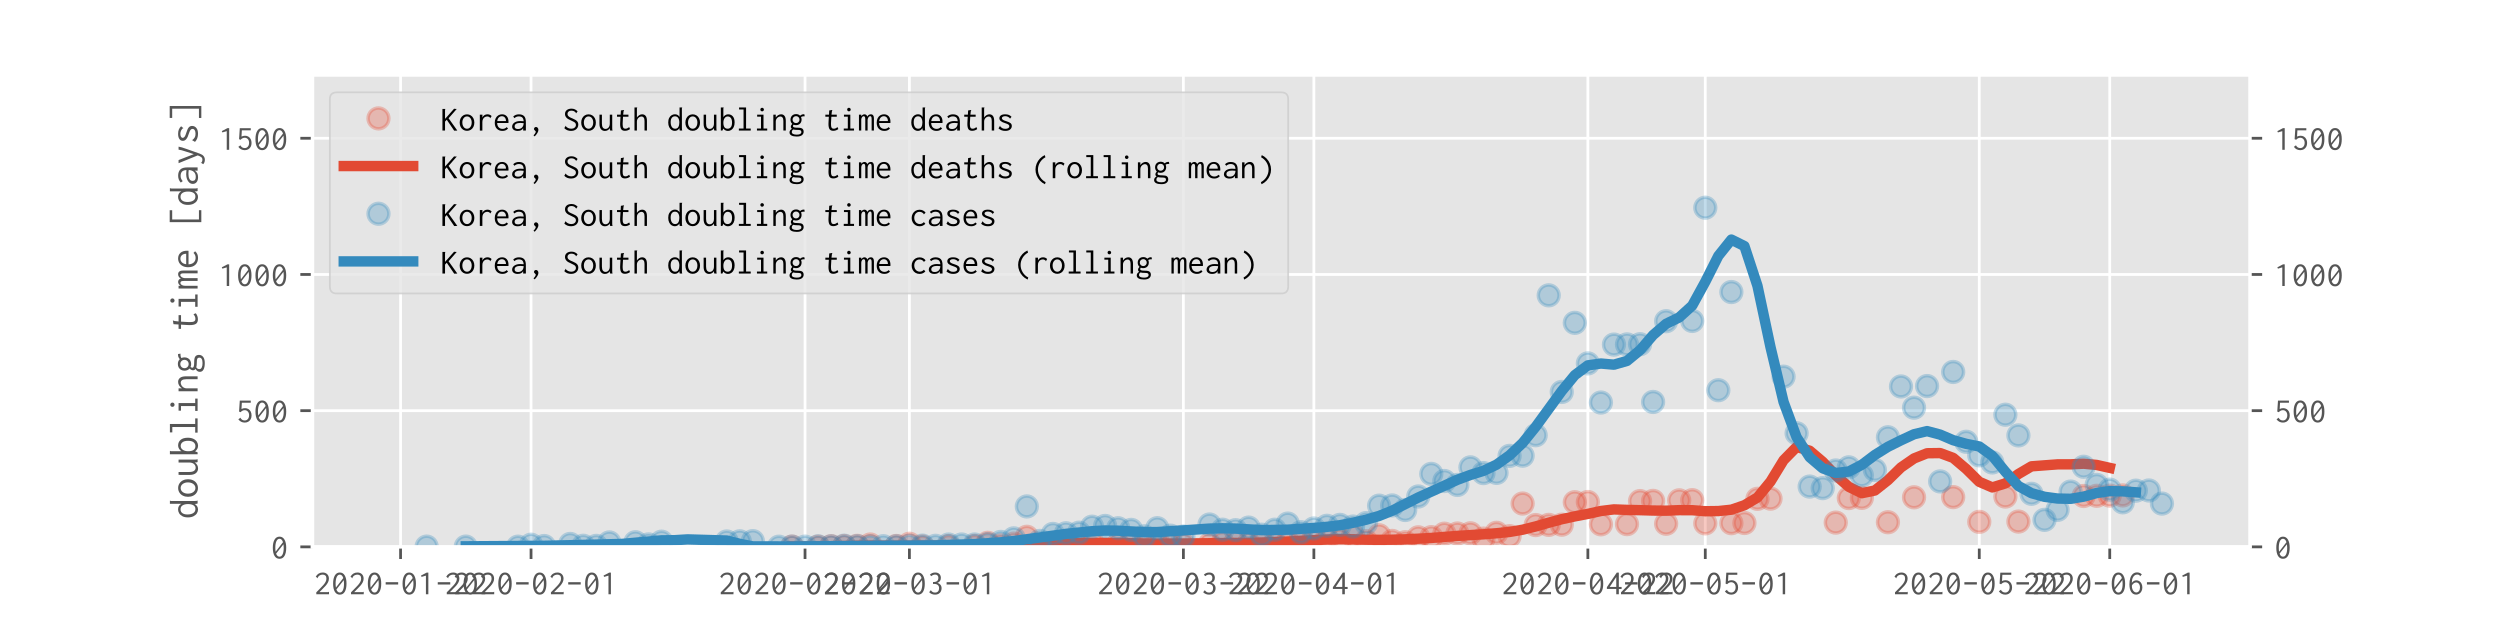 <?xml version="1.0" encoding="utf-8" standalone="no"?>
<!DOCTYPE svg PUBLIC "-//W3C//DTD SVG 1.1//EN"
  "http://www.w3.org/Graphics/SVG/1.1/DTD/svg11.dtd">
<!-- Created with matplotlib (https://matplotlib.org/) -->
<svg height="180pt" version="1.1" viewBox="0 0 720 180" width="720pt" xmlns="http://www.w3.org/2000/svg" xmlns:xlink="http://www.w3.org/1999/xlink">
 <defs>
  <style type="text/css">
*{stroke-linecap:butt;stroke-linejoin:round;}
  </style>
 </defs>
 <g id="figure_1">
  <g id="patch_1">
   <path d="M 0 180 
L 720 180 
L 720 0 
L 0 0 
z
" style="fill:#ffffff;"/>
  </g>
  <g id="axes_1">
   <g id="patch_2">
    <path d="M 90 157.5 
L 648 157.5 
L 648 21.6 
L 90 21.6 
z
" style="fill:#e5e5e5;"/>
   </g>
   <g id="matplotlib.axis_1">
    <g id="xtick_1">
     <g id="line2d_1">
      <path clip-path="url(#p04115e0b5a)" d="M 115.364 157.5 
L 115.364 21.6 
" style="fill:none;stroke:#ffffff;stroke-linecap:square;stroke-width:0.8;"/>
     </g>
     <g id="line2d_2">
      <defs>
       <path d="M 0 0 
L 0 3.5 
" id="m106b87b624" style="stroke:#555555;stroke-width:0.8;"/>
      </defs>
      <g>
       <use style="fill:#555555;stroke:#555555;stroke-width:0.8;" x="115.364" xlink:href="#m106b87b624" y="157.5"/>
      </g>
     </g>
     <g id="text_1">
      <!-- 2020-01-22 -->
      <defs>
       <path d="M 7.297 5.594 
L 15.406 13.797 
Q 23.5 21.906 27.547 26.5 
Q 31.594 31.094 34 35.641 
Q 36.406 40.203 36.406 45.094 
Q 36.406 51.203 33.5 53.891 
Q 30.594 56.594 25.797 56.594 
Q 21.5 56.594 17.844 54.688 
Q 14.203 52.797 13 50.5 
Q 12.406 49.406 11.797 48.25 
Q 11.203 47.094 11.203 46.906 
Q 11.203 46.797 11.297 46.797 
Q 11.406 46.797 11.703 46.938 
Q 12 47.094 12.094 46.703 
L 11.797 46.094 
L 10.906 46.594 
L 5.797 50.594 
Q 8.797 56.406 14 59.547 
Q 19.203 62.703 25.703 62.703 
Q 33.703 62.703 38.641 57.891 
Q 43.594 53.094 43.594 44.906 
Q 43.594 39.5 41 34.391 
Q 38.406 29.297 34.344 24.688 
Q 30.297 20.094 23.094 13 
L 16.297 6.094 
L 39.5 6.094 
Q 41.094 6.094 41.844 6.297 
Q 42.594 6.5 43.203 7.094 
L 43.906 7.094 
L 43.906 0 
L 7.297 0 
z
" id="Inconsolata-Regular-50"/>
       <path d="M 25 62.703 
Q 34.203 62.703 39.25 54.203 
Q 44.297 45.703 44.297 30.797 
Q 44.297 15.5 39.297 7.203 
Q 34.297 -1.094 25 -1.094 
Q 15.703 -1.094 10.703 7.203 
Q 5.703 15.5 5.703 30.797 
Q 5.703 45.703 10.75 54.203 
Q 15.797 62.703 25 62.703 
z
M 25 56.594 
Q 19.297 56.594 16.094 49.641 
Q 12.906 42.703 12.906 30.797 
Q 12.906 24.297 13.797 19.297 
L 35 46.703 
Q 33.5 51.5 30.953 54.047 
Q 28.406 56.594 25 56.594 
z
M 25 5 
Q 30.703 5 33.891 11.703 
Q 37.094 18.406 37.094 30.797 
Q 37.094 36.594 36.406 40.797 
L 15.203 13.797 
Q 18.406 5 25 5 
z
" id="Inconsolata-Regular-48"/>
       <path d="M 7.094 28.094 
L 7.094 34.797 
L 43.094 34.797 
L 43.094 28.094 
z
" id="Inconsolata-Regular-45"/>
       <path d="M 23 0 
L 23 53.703 
L 10.406 50 
L 8.797 53.906 
L 25.094 62.406 
L 30 62.406 
L 30 0 
z
" id="Inconsolata-Regular-49"/>
      </defs>
      <g style="fill:#555555;" transform="translate(90.364 171.15)scale(0.1 -0.1)">
       <use xlink:href="#Inconsolata-Regular-50"/>
       <use x="50" xlink:href="#Inconsolata-Regular-48"/>
       <use x="100" xlink:href="#Inconsolata-Regular-50"/>
       <use x="150" xlink:href="#Inconsolata-Regular-48"/>
       <use x="200" xlink:href="#Inconsolata-Regular-45"/>
       <use x="250" xlink:href="#Inconsolata-Regular-48"/>
       <use x="300" xlink:href="#Inconsolata-Regular-49"/>
       <use x="350" xlink:href="#Inconsolata-Regular-45"/>
       <use x="400" xlink:href="#Inconsolata-Regular-50"/>
       <use x="450" xlink:href="#Inconsolata-Regular-50"/>
      </g>
     </g>
    </g>
    <g id="xtick_2">
     <g id="line2d_3">
      <path clip-path="url(#p04115e0b5a)" d="M 152.939 157.5 
L 152.939 21.6 
" style="fill:none;stroke:#ffffff;stroke-linecap:square;stroke-width:0.8;"/>
     </g>
     <g id="line2d_4">
      <g>
       <use style="fill:#555555;stroke:#555555;stroke-width:0.8;" x="152.939" xlink:href="#m106b87b624" y="157.5"/>
      </g>
     </g>
     <g id="text_2">
      <!-- 2020-02-01 -->
      <g style="fill:#555555;" transform="translate(127.939 171.15)scale(0.1 -0.1)">
       <use xlink:href="#Inconsolata-Regular-50"/>
       <use x="50" xlink:href="#Inconsolata-Regular-48"/>
       <use x="100" xlink:href="#Inconsolata-Regular-50"/>
       <use x="150" xlink:href="#Inconsolata-Regular-48"/>
       <use x="200" xlink:href="#Inconsolata-Regular-45"/>
       <use x="250" xlink:href="#Inconsolata-Regular-48"/>
       <use x="300" xlink:href="#Inconsolata-Regular-50"/>
       <use x="350" xlink:href="#Inconsolata-Regular-45"/>
       <use x="400" xlink:href="#Inconsolata-Regular-48"/>
       <use x="450" xlink:href="#Inconsolata-Regular-49"/>
      </g>
     </g>
    </g>
    <g id="xtick_3">
     <g id="line2d_5">
      <path clip-path="url(#p04115e0b5a)" d="M 231.848 157.5 
L 231.848 21.6 
" style="fill:none;stroke:#ffffff;stroke-linecap:square;stroke-width:0.8;"/>
     </g>
     <g id="line2d_6">
      <g>
       <use style="fill:#555555;stroke:#555555;stroke-width:0.8;" x="231.848" xlink:href="#m106b87b624" y="157.5"/>
      </g>
     </g>
     <g id="text_3">
      <!-- 2020-02-22 -->
      <g style="fill:#555555;" transform="translate(206.848 171.15)scale(0.1 -0.1)">
       <use xlink:href="#Inconsolata-Regular-50"/>
       <use x="50" xlink:href="#Inconsolata-Regular-48"/>
       <use x="100" xlink:href="#Inconsolata-Regular-50"/>
       <use x="150" xlink:href="#Inconsolata-Regular-48"/>
       <use x="200" xlink:href="#Inconsolata-Regular-45"/>
       <use x="250" xlink:href="#Inconsolata-Regular-48"/>
       <use x="300" xlink:href="#Inconsolata-Regular-50"/>
       <use x="350" xlink:href="#Inconsolata-Regular-45"/>
       <use x="400" xlink:href="#Inconsolata-Regular-50"/>
       <use x="450" xlink:href="#Inconsolata-Regular-50"/>
      </g>
     </g>
    </g>
    <g id="xtick_4">
     <g id="line2d_7">
      <path clip-path="url(#p04115e0b5a)" d="M 261.909 157.5 
L 261.909 21.6 
" style="fill:none;stroke:#ffffff;stroke-linecap:square;stroke-width:0.8;"/>
     </g>
     <g id="line2d_8">
      <g>
       <use style="fill:#555555;stroke:#555555;stroke-width:0.8;" x="261.909" xlink:href="#m106b87b624" y="157.5"/>
      </g>
     </g>
     <g id="text_4">
      <!-- 2020-03-01 -->
      <defs>
       <path d="M 30.797 33 
Q 36.297 31.203 39.5 27.203 
Q 42.703 23.203 42.703 17.094 
Q 42.703 12.094 40.5 7.938 
Q 38.297 3.797 34.094 1.344 
Q 29.906 -1.094 24 -1.094 
Q 19 -1.094 14.547 0.703 
Q 10.094 2.5 6.906 6 
L 11.5 11.5 
L 11.594 11.594 
L 11.703 11.5 
Q 14.203 8.297 16.844 6.594 
Q 19.5 4.906 23.703 4.906 
Q 29.5 4.906 32.5 8.297 
Q 35.5 11.703 35.5 17.406 
Q 35.5 23.594 31.75 26.688 
Q 28 29.797 21.203 29.797 
Q 20.203 29.797 18 29.594 
L 18 35.203 
Q 26.906 35.203 30.156 38.5 
Q 33.406 41.797 33.406 47.5 
Q 33.406 51.703 30.953 54.203 
Q 28.5 56.703 24.5 56.703 
Q 18 56.703 13.094 52.094 
L 8.906 56.297 
Q 15 62.703 24.406 62.703 
Q 31.906 62.703 36.25 58.453 
Q 40.594 54.203 40.594 47.203 
Q 40.594 42.094 38.094 38.297 
Q 35.594 34.5 30.797 33 
z
M 12.703 11.797 
Q 12.703 11.5 12.391 11.547 
Q 12.094 11.594 11.797 11.797 
L 12.203 12.297 
L 12.703 11.797 
z
M 11.594 11.594 
Q 11.203 12.297 11.453 12.094 
Q 11.703 11.906 11.797 11.797 
L 11.594 11.594 
z
" id="Inconsolata-Regular-51"/>
      </defs>
      <g style="fill:#555555;" transform="translate(236.909 171.15)scale(0.1 -0.1)">
       <use xlink:href="#Inconsolata-Regular-50"/>
       <use x="50" xlink:href="#Inconsolata-Regular-48"/>
       <use x="100" xlink:href="#Inconsolata-Regular-50"/>
       <use x="150" xlink:href="#Inconsolata-Regular-48"/>
       <use x="200" xlink:href="#Inconsolata-Regular-45"/>
       <use x="250" xlink:href="#Inconsolata-Regular-48"/>
       <use x="300" xlink:href="#Inconsolata-Regular-51"/>
       <use x="350" xlink:href="#Inconsolata-Regular-45"/>
       <use x="400" xlink:href="#Inconsolata-Regular-48"/>
       <use x="450" xlink:href="#Inconsolata-Regular-49"/>
      </g>
     </g>
    </g>
    <g id="xtick_5">
     <g id="line2d_9">
      <path clip-path="url(#p04115e0b5a)" d="M 340.818 157.5 
L 340.818 21.6 
" style="fill:none;stroke:#ffffff;stroke-linecap:square;stroke-width:0.8;"/>
     </g>
     <g id="line2d_10">
      <g>
       <use style="fill:#555555;stroke:#555555;stroke-width:0.8;" x="340.818" xlink:href="#m106b87b624" y="157.5"/>
      </g>
     </g>
     <g id="text_5">
      <!-- 2020-03-22 -->
      <g style="fill:#555555;" transform="translate(315.818 171.15)scale(0.1 -0.1)">
       <use xlink:href="#Inconsolata-Regular-50"/>
       <use x="50" xlink:href="#Inconsolata-Regular-48"/>
       <use x="100" xlink:href="#Inconsolata-Regular-50"/>
       <use x="150" xlink:href="#Inconsolata-Regular-48"/>
       <use x="200" xlink:href="#Inconsolata-Regular-45"/>
       <use x="250" xlink:href="#Inconsolata-Regular-48"/>
       <use x="300" xlink:href="#Inconsolata-Regular-51"/>
       <use x="350" xlink:href="#Inconsolata-Regular-45"/>
       <use x="400" xlink:href="#Inconsolata-Regular-50"/>
       <use x="450" xlink:href="#Inconsolata-Regular-50"/>
      </g>
     </g>
    </g>
    <g id="xtick_6">
     <g id="line2d_11">
      <path clip-path="url(#p04115e0b5a)" d="M 378.394 157.5 
L 378.394 21.6 
" style="fill:none;stroke:#ffffff;stroke-linecap:square;stroke-width:0.8;"/>
     </g>
     <g id="line2d_12">
      <g>
       <use style="fill:#555555;stroke:#555555;stroke-width:0.8;" x="378.394" xlink:href="#m106b87b624" y="157.5"/>
      </g>
     </g>
     <g id="text_6">
      <!-- 2020-04-01 -->
      <defs>
       <path d="M 31.797 0 
L 31.797 15.297 
L 4.797 15.297 
L 4.797 20.406 
L 33.297 62.406 
L 39.203 62.406 
L 39.203 21.094 
L 47.203 21.094 
L 47.203 15.203 
L 39.203 15.203 
L 39.203 0 
z
M 12.906 21.203 
L 31.797 21.203 
L 31.797 49.797 
z
" id="Inconsolata-Regular-52"/>
      </defs>
      <g style="fill:#555555;" transform="translate(353.394 171.15)scale(0.1 -0.1)">
       <use xlink:href="#Inconsolata-Regular-50"/>
       <use x="50" xlink:href="#Inconsolata-Regular-48"/>
       <use x="100" xlink:href="#Inconsolata-Regular-50"/>
       <use x="150" xlink:href="#Inconsolata-Regular-48"/>
       <use x="200" xlink:href="#Inconsolata-Regular-45"/>
       <use x="250" xlink:href="#Inconsolata-Regular-48"/>
       <use x="300" xlink:href="#Inconsolata-Regular-52"/>
       <use x="350" xlink:href="#Inconsolata-Regular-45"/>
       <use x="400" xlink:href="#Inconsolata-Regular-48"/>
       <use x="450" xlink:href="#Inconsolata-Regular-49"/>
      </g>
     </g>
    </g>
    <g id="xtick_7">
     <g id="line2d_13">
      <path clip-path="url(#p04115e0b5a)" d="M 457.303 157.5 
L 457.303 21.6 
" style="fill:none;stroke:#ffffff;stroke-linecap:square;stroke-width:0.8;"/>
     </g>
     <g id="line2d_14">
      <g>
       <use style="fill:#555555;stroke:#555555;stroke-width:0.8;" x="457.303" xlink:href="#m106b87b624" y="157.5"/>
      </g>
     </g>
     <g id="text_7">
      <!-- 2020-04-22 -->
      <g style="fill:#555555;" transform="translate(432.303 171.15)scale(0.1 -0.1)">
       <use xlink:href="#Inconsolata-Regular-50"/>
       <use x="50" xlink:href="#Inconsolata-Regular-48"/>
       <use x="100" xlink:href="#Inconsolata-Regular-50"/>
       <use x="150" xlink:href="#Inconsolata-Regular-48"/>
       <use x="200" xlink:href="#Inconsolata-Regular-45"/>
       <use x="250" xlink:href="#Inconsolata-Regular-48"/>
       <use x="300" xlink:href="#Inconsolata-Regular-52"/>
       <use x="350" xlink:href="#Inconsolata-Regular-45"/>
       <use x="400" xlink:href="#Inconsolata-Regular-50"/>
       <use x="450" xlink:href="#Inconsolata-Regular-50"/>
      </g>
     </g>
    </g>
    <g id="xtick_8">
     <g id="line2d_15">
      <path clip-path="url(#p04115e0b5a)" d="M 491.121 157.5 
L 491.121 21.6 
" style="fill:none;stroke:#ffffff;stroke-linecap:square;stroke-width:0.8;"/>
     </g>
     <g id="line2d_16">
      <g>
       <use style="fill:#555555;stroke:#555555;stroke-width:0.8;" x="491.121" xlink:href="#m106b87b624" y="157.5"/>
      </g>
     </g>
     <g id="text_8">
      <!-- 2020-05-01 -->
      <defs>
       <path d="M 25.703 40.5 
Q 31.094 40.5 35.344 37.953 
Q 39.594 35.406 42.047 30.656 
Q 44.5 25.906 44.5 19.594 
Q 44.5 13.297 41.953 8.594 
Q 39.406 3.906 34.953 1.406 
Q 30.5 -1.094 24.906 -1.094 
Q 19.203 -1.094 14.344 1.406 
Q 9.5 3.906 6.406 8.5 
L 12 12.703 
L 12.094 12.797 
Q 12.203 12.797 12.203 12.75 
Q 12.203 12.703 12.203 12.703 
Q 14.797 8.703 17.688 6.844 
Q 20.594 5 25.297 5 
Q 28.5 5 31.297 6.844 
Q 34.094 8.703 35.75 12.047 
Q 37.406 15.406 37.406 19.906 
Q 37.406 26.703 33.75 30.703 
Q 30.094 34.703 24.594 34.703 
Q 21.406 34.703 18.297 33.141 
Q 15.203 31.594 12.906 28.797 
L 8.5 30.594 
L 10.594 62.297 
L 42.203 62.297 
L 42.203 56 
L 16.5 56 
L 15.5 38.094 
Q 20.406 40.5 25.703 40.5 
z
M 12.094 12.797 
Q 11.594 13.594 12.297 12.906 
L 12.094 12.797 
z
M 13.203 12.797 
Q 13.203 12.203 12.297 12.906 
L 12.797 13.297 
L 13.203 12.797 
z
" id="Inconsolata-Regular-53"/>
      </defs>
      <g style="fill:#555555;" transform="translate(466.121 171.15)scale(0.1 -0.1)">
       <use xlink:href="#Inconsolata-Regular-50"/>
       <use x="50" xlink:href="#Inconsolata-Regular-48"/>
       <use x="100" xlink:href="#Inconsolata-Regular-50"/>
       <use x="150" xlink:href="#Inconsolata-Regular-48"/>
       <use x="200" xlink:href="#Inconsolata-Regular-45"/>
       <use x="250" xlink:href="#Inconsolata-Regular-48"/>
       <use x="300" xlink:href="#Inconsolata-Regular-53"/>
       <use x="350" xlink:href="#Inconsolata-Regular-45"/>
       <use x="400" xlink:href="#Inconsolata-Regular-48"/>
       <use x="450" xlink:href="#Inconsolata-Regular-49"/>
      </g>
     </g>
    </g>
    <g id="xtick_9">
     <g id="line2d_17">
      <path clip-path="url(#p04115e0b5a)" d="M 570.03 157.5 
L 570.03 21.6 
" style="fill:none;stroke:#ffffff;stroke-linecap:square;stroke-width:0.8;"/>
     </g>
     <g id="line2d_18">
      <g>
       <use style="fill:#555555;stroke:#555555;stroke-width:0.8;" x="570.03" xlink:href="#m106b87b624" y="157.5"/>
      </g>
     </g>
     <g id="text_9">
      <!-- 2020-05-22 -->
      <g style="fill:#555555;" transform="translate(545.03 171.15)scale(0.1 -0.1)">
       <use xlink:href="#Inconsolata-Regular-50"/>
       <use x="50" xlink:href="#Inconsolata-Regular-48"/>
       <use x="100" xlink:href="#Inconsolata-Regular-50"/>
       <use x="150" xlink:href="#Inconsolata-Regular-48"/>
       <use x="200" xlink:href="#Inconsolata-Regular-45"/>
       <use x="250" xlink:href="#Inconsolata-Regular-48"/>
       <use x="300" xlink:href="#Inconsolata-Regular-53"/>
       <use x="350" xlink:href="#Inconsolata-Regular-45"/>
       <use x="400" xlink:href="#Inconsolata-Regular-50"/>
       <use x="450" xlink:href="#Inconsolata-Regular-50"/>
      </g>
     </g>
    </g>
    <g id="xtick_10">
     <g id="line2d_19">
      <path clip-path="url(#p04115e0b5a)" d="M 607.606 157.5 
L 607.606 21.6 
" style="fill:none;stroke:#ffffff;stroke-linecap:square;stroke-width:0.8;"/>
     </g>
     <g id="line2d_20">
      <g>
       <use style="fill:#555555;stroke:#555555;stroke-width:0.8;" x="607.606" xlink:href="#m106b87b624" y="157.5"/>
      </g>
     </g>
     <g id="text_10">
      <!-- 2020-06-01 -->
      <defs>
       <path d="M 26.797 40.203 
Q 31.5 40.203 35.391 37.641 
Q 39.297 35.094 41.594 30.438 
Q 43.906 25.797 43.906 19.797 
Q 43.906 13.703 41.547 9 
Q 39.203 4.297 35.094 1.641 
Q 31 -1 26.094 -1 
Q 16.906 -1 11.797 6.844 
Q 6.703 14.703 6.703 28.406 
Q 6.703 39.406 9.391 47.203 
Q 12.094 55 17.047 59 
Q 22 63 28.703 63 
Q 36.5 63 42.406 57.297 
L 38 52.297 
L 37.906 52.203 
Q 35.797 54.797 33.844 55.797 
Q 31.906 56.797 28.906 56.797 
Q 25.594 56.797 22.188 54.75 
Q 18.797 52.703 16.25 47.344 
Q 13.703 42 13.594 32.703 
Q 15.703 36.203 19.25 38.203 
Q 22.797 40.203 26.797 40.203 
z
M 36.797 52 
Q 36.797 52.594 37.703 51.906 
L 37.297 51.5 
L 36.797 52 
z
M 37.906 52.203 
Q 38.5 51.406 38.141 51.656 
Q 37.797 51.906 37.703 51.906 
L 37.906 52.203 
z
M 26.406 5.203 
Q 30.906 5.203 34 9.047 
Q 37.094 12.906 37.094 19.703 
Q 37.094 24.406 35.5 27.656 
Q 33.906 30.906 31.406 32.5 
Q 28.906 34.094 26.203 34.094 
Q 22.703 34.094 19.391 31.75 
Q 16.094 29.406 14 25.703 
Q 13.797 24.094 13.797 23.094 
Q 13.797 18.703 15.344 14.594 
Q 16.906 10.5 19.797 7.844 
Q 22.703 5.203 26.406 5.203 
z
" id="Inconsolata-Regular-54"/>
      </defs>
      <g style="fill:#555555;" transform="translate(582.606 171.15)scale(0.1 -0.1)">
       <use xlink:href="#Inconsolata-Regular-50"/>
       <use x="50" xlink:href="#Inconsolata-Regular-48"/>
       <use x="100" xlink:href="#Inconsolata-Regular-50"/>
       <use x="150" xlink:href="#Inconsolata-Regular-48"/>
       <use x="200" xlink:href="#Inconsolata-Regular-45"/>
       <use x="250" xlink:href="#Inconsolata-Regular-48"/>
       <use x="300" xlink:href="#Inconsolata-Regular-54"/>
       <use x="350" xlink:href="#Inconsolata-Regular-45"/>
       <use x="400" xlink:href="#Inconsolata-Regular-48"/>
       <use x="450" xlink:href="#Inconsolata-Regular-49"/>
      </g>
     </g>
    </g>
   </g>
   <g id="matplotlib.axis_2">
    <g id="ytick_1">
     <g id="line2d_21">
      <path clip-path="url(#p04115e0b5a)" d="M 90 157.5 
L 648 157.5 
" style="fill:none;stroke:#ffffff;stroke-linecap:square;stroke-width:0.8;"/>
     </g>
     <g id="line2d_22">
      <defs>
       <path d="M 0 0 
L -3.5 0 
" id="m6c3f352d46" style="stroke:#555555;stroke-width:0.8;"/>
      </defs>
      <g>
       <use style="fill:#555555;stroke:#555555;stroke-width:0.8;" x="90" xlink:href="#m6c3f352d46" y="157.5"/>
      </g>
     </g>
     <g id="line2d_23">
      <defs>
       <path d="M 0 0 
L 3.5 0 
" id="m8c5ff56b16" style="stroke:#555555;stroke-width:0.8;"/>
      </defs>
      <g>
       <use style="fill:#555555;stroke:#555555;stroke-width:0.8;" x="648" xlink:href="#m8c5ff56b16" y="157.5"/>
      </g>
     </g>
     <g id="text_11">
      <!-- 0 -->
      <g style="fill:#555555;" transform="translate(78 160.825)scale(0.1 -0.1)">
       <use xlink:href="#Inconsolata-Regular-48"/>
      </g>
     </g>
     <g id="text_12">
      <!-- 0 -->
      <g style="fill:#555555;" transform="translate(655 160.825)scale(0.1 -0.1)">
       <use xlink:href="#Inconsolata-Regular-48"/>
      </g>
     </g>
    </g>
    <g id="ytick_2">
     <g id="line2d_24">
      <path clip-path="url(#p04115e0b5a)" d="M 90 118.272 
L 648 118.272 
" style="fill:none;stroke:#ffffff;stroke-linecap:square;stroke-width:0.8;"/>
     </g>
     <g id="line2d_25">
      <g>
       <use style="fill:#555555;stroke:#555555;stroke-width:0.8;" x="90" xlink:href="#m6c3f352d46" y="118.272"/>
      </g>
     </g>
     <g id="line2d_26">
      <g>
       <use style="fill:#555555;stroke:#555555;stroke-width:0.8;" x="648" xlink:href="#m8c5ff56b16" y="118.272"/>
      </g>
     </g>
     <g id="text_13">
      <!-- 500 -->
      <g style="fill:#555555;" transform="translate(68 121.597)scale(0.1 -0.1)">
       <use xlink:href="#Inconsolata-Regular-53"/>
       <use x="50" xlink:href="#Inconsolata-Regular-48"/>
       <use x="100" xlink:href="#Inconsolata-Regular-48"/>
      </g>
     </g>
     <g id="text_14">
      <!-- 500 -->
      <g style="fill:#555555;" transform="translate(655 121.597)scale(0.1 -0.1)">
       <use xlink:href="#Inconsolata-Regular-53"/>
       <use x="50" xlink:href="#Inconsolata-Regular-48"/>
       <use x="100" xlink:href="#Inconsolata-Regular-48"/>
      </g>
     </g>
    </g>
    <g id="ytick_3">
     <g id="line2d_27">
      <path clip-path="url(#p04115e0b5a)" d="M 90 79.045 
L 648 79.045 
" style="fill:none;stroke:#ffffff;stroke-linecap:square;stroke-width:0.8;"/>
     </g>
     <g id="line2d_28">
      <g>
       <use style="fill:#555555;stroke:#555555;stroke-width:0.8;" x="90" xlink:href="#m6c3f352d46" y="79.045"/>
      </g>
     </g>
     <g id="line2d_29">
      <g>
       <use style="fill:#555555;stroke:#555555;stroke-width:0.8;" x="648" xlink:href="#m8c5ff56b16" y="79.045"/>
      </g>
     </g>
     <g id="text_15">
      <!-- 1000 -->
      <g style="fill:#555555;" transform="translate(63 82.37)scale(0.1 -0.1)">
       <use xlink:href="#Inconsolata-Regular-49"/>
       <use x="50" xlink:href="#Inconsolata-Regular-48"/>
       <use x="100" xlink:href="#Inconsolata-Regular-48"/>
       <use x="150" xlink:href="#Inconsolata-Regular-48"/>
      </g>
     </g>
     <g id="text_16">
      <!-- 1000 -->
      <g style="fill:#555555;" transform="translate(655 82.37)scale(0.1 -0.1)">
       <use xlink:href="#Inconsolata-Regular-49"/>
       <use x="50" xlink:href="#Inconsolata-Regular-48"/>
       <use x="100" xlink:href="#Inconsolata-Regular-48"/>
       <use x="150" xlink:href="#Inconsolata-Regular-48"/>
      </g>
     </g>
    </g>
    <g id="ytick_4">
     <g id="line2d_30">
      <path clip-path="url(#p04115e0b5a)" d="M 90 39.817 
L 648 39.817 
" style="fill:none;stroke:#ffffff;stroke-linecap:square;stroke-width:0.8;"/>
     </g>
     <g id="line2d_31">
      <g>
       <use style="fill:#555555;stroke:#555555;stroke-width:0.8;" x="90" xlink:href="#m6c3f352d46" y="39.817"/>
      </g>
     </g>
     <g id="line2d_32">
      <g>
       <use style="fill:#555555;stroke:#555555;stroke-width:0.8;" x="648" xlink:href="#m8c5ff56b16" y="39.817"/>
      </g>
     </g>
     <g id="text_17">
      <!-- 1500 -->
      <g style="fill:#555555;" transform="translate(63 43.142)scale(0.1 -0.1)">
       <use xlink:href="#Inconsolata-Regular-49"/>
       <use x="50" xlink:href="#Inconsolata-Regular-53"/>
       <use x="100" xlink:href="#Inconsolata-Regular-48"/>
       <use x="150" xlink:href="#Inconsolata-Regular-48"/>
      </g>
     </g>
     <g id="text_18">
      <!-- 1500 -->
      <g style="fill:#555555;" transform="translate(655 43.142)scale(0.1 -0.1)">
       <use xlink:href="#Inconsolata-Regular-49"/>
       <use x="50" xlink:href="#Inconsolata-Regular-53"/>
       <use x="100" xlink:href="#Inconsolata-Regular-48"/>
       <use x="150" xlink:href="#Inconsolata-Regular-48"/>
      </g>
     </g>
    </g>
    <g id="text_19">
     <!-- doubling time [days] -->
     <defs>
      <path d="M 23.406 -1 
Q 18.5 -1 14.203 1.75 
Q 9.906 4.5 7.203 10 
Q 4.5 15.5 4.5 23.297 
Q 4.5 31.203 7.297 36.5 
Q 10.094 41.797 14.5 44.344 
Q 18.906 46.906 23.797 46.906 
Q 28.406 46.906 31.844 44.797 
Q 35.297 42.703 37.094 39 
L 37.094 66.5 
L 44.703 66.5 
L 44.703 65.797 
Q 44.094 65.203 43.938 64.5 
Q 43.797 63.797 43.797 62.094 
L 43.906 7.094 
Q 43.906 4.703 44.047 3.141 
Q 44.203 1.594 44.906 0 
L 37.797 0 
Q 37.094 1.594 36.938 3.141 
Q 36.797 4.703 36.797 7.094 
Q 34.594 3.297 31.141 1.141 
Q 27.703 -1 23.406 -1 
z
M 24.5 5.297 
Q 30.703 5.297 33.594 10.188 
Q 36.5 15.094 36.5 23.094 
Q 36.5 31.203 33.344 36.094 
Q 30.203 41 23.906 41 
Q 17.906 41 14.703 36.547 
Q 11.5 32.094 11.5 24.406 
Q 11.5 15.594 14.844 10.438 
Q 18.203 5.297 24.5 5.297 
z
" id="Inconsolata-Regular-100"/>
      <path d="M 25 -0.797 
Q 18.906 -0.797 14.094 2.203 
Q 9.297 5.203 6.594 10.594 
Q 3.906 16 3.906 22.906 
Q 3.906 29.797 6.594 35.188 
Q 9.297 40.594 14.094 43.641 
Q 18.906 46.703 25 46.703 
Q 31.094 46.703 35.891 43.641 
Q 40.703 40.594 43.391 35.188 
Q 46.094 29.797 46.094 22.906 
Q 46.094 16 43.391 10.594 
Q 40.703 5.203 35.891 2.203 
Q 31.094 -0.797 25 -0.797 
z
M 25 5.203 
Q 28.906 5.203 31.953 7.5 
Q 35 9.797 36.75 13.844 
Q 38.5 17.906 38.5 23 
Q 38.5 30.797 34.703 35.75 
Q 30.906 40.703 25 40.703 
Q 19.094 40.703 15.297 35.75 
Q 11.5 30.797 11.5 23 
Q 11.5 17.906 13.25 13.844 
Q 15 9.797 18.047 7.5 
Q 21.094 5.203 25 5.203 
z
" id="Inconsolata-Regular-111"/>
      <path d="M 22.094 -1.094 
Q 14.906 -1.094 10.594 4.25 
Q 6.297 9.594 6.406 20.203 
L 6.5 45.703 
L 13.5 45.703 
L 13.5 20.203 
Q 13.5 12 16.344 8.344 
Q 19.203 4.703 23.906 4.703 
Q 29.094 4.703 32.641 8.75 
Q 36.203 12.797 36.203 20.5 
L 36.203 45.703 
L 43.203 45.703 
L 43.203 7.094 
Q 43.203 4.703 43.344 3.141 
Q 43.5 1.594 44.203 0 
L 37.297 0 
Q 36.594 1.5 36.438 3.094 
Q 36.297 4.703 36.297 7 
Q 34.094 3.203 30.344 1.047 
Q 26.594 -1.094 22.094 -1.094 
z
" id="Inconsolata-Regular-117"/>
      <path d="M 26.594 -1.094 
Q 22.5 -1.094 19 0.75 
Q 15.5 2.594 13.094 6 
L 10.594 0 
L 6 0 
L 6 66.5 
L 14.203 66.5 
L 14.203 65.797 
Q 13.594 65.203 13.438 64.5 
Q 13.297 63.797 13.297 62.094 
L 13.297 38.703 
Q 15.5 42.406 19.25 44.594 
Q 23 46.797 26.906 46.797 
Q 35.5 46.797 40.594 40.797 
Q 45.703 34.797 45.703 23.297 
Q 45.703 15.5 43 9.953 
Q 40.297 4.406 35.891 1.656 
Q 31.5 -1.094 26.594 -1.094 
z
M 25.703 5.297 
Q 31.094 5.297 34.688 9.547 
Q 38.297 13.797 38.297 22.906 
Q 38.297 31.703 34.938 36.141 
Q 31.594 40.594 25.906 40.594 
Q 20.297 40.594 16.797 35.594 
Q 13.297 30.594 13.297 22.703 
Q 13.297 5.297 25.703 5.297 
z
" id="Inconsolata-Regular-98"/>
      <path d="M 7.906 0 
L 7.906 5.797 
L 21.406 5.797 
L 21.406 60.703 
L 8.5 60.703 
L 8.5 66.5 
L 28.703 66.5 
L 28.703 5.797 
L 42.094 5.797 
L 42.094 0 
z
" id="Inconsolata-Regular-108"/>
      <path d="M 10 0 
L 10 5.797 
L 21.703 5.797 
L 21.703 39.906 
L 10.594 39.906 
L 10.594 45.703 
L 28.906 45.703 
L 28.906 5.797 
L 39.594 5.797 
L 39.594 0 
z
M 24.906 55.297 
Q 22.797 55.297 21.297 56.797 
Q 19.797 58.297 19.797 60.406 
Q 19.797 62.594 21.25 64.094 
Q 22.703 65.594 24.906 65.594 
Q 27 65.594 28.547 64.047 
Q 30.094 62.5 30.094 60.406 
Q 30.094 58.297 28.547 56.797 
Q 27 55.297 24.906 55.297 
z
" id="Inconsolata-Regular-105"/>
      <path d="M 7.203 45.703 
L 14.203 45.703 
L 14.203 37.594 
Q 16.906 41.797 21 44.297 
Q 25.094 46.797 29.703 46.797 
Q 35.797 46.797 39.438 42.141 
Q 43.094 37.5 43.094 27.703 
L 43.094 0 
L 36.094 0 
L 36.094 27.5 
Q 36.094 34.297 33.797 37.391 
Q 31.5 40.5 27.703 40.5 
Q 24.594 40.5 21.438 38.703 
Q 18.297 36.906 16.25 33.656 
Q 14.203 30.406 14.203 26.297 
L 14.203 0 
L 7.203 0 
z
" id="Inconsolata-Regular-110"/>
      <path d="M 47.5 41 
Q 46.594 41.094 44.906 41.094 
Q 40.094 41.094 36.906 39 
Q 38.594 35.594 38.594 31.5 
Q 38.594 27 36.641 23.344 
Q 34.703 19.703 31.047 17.594 
Q 27.406 15.5 22.594 15.5 
Q 18.797 15.5 15.5 16.906 
Q 13.703 14.703 13.703 12.703 
Q 13.703 10.297 16.75 9.25 
Q 19.797 8.203 27.703 8.203 
Q 37.406 8.203 40.953 5.25 
Q 44.5 2.297 44.5 -3.406 
Q 44.5 -9.297 39.703 -13.25 
Q 34.906 -17.203 24.703 -17.203 
Q 14.906 -17.203 9.344 -14.203 
Q 3.797 -11.203 3.797 -5.406 
Q 3.797 -1.797 5.797 0.797 
Q 7.797 3.406 10.906 4.906 
Q 7.594 7.094 7.594 11 
Q 7.594 15 11.703 19.406 
Q 9.203 21.594 7.891 24.688 
Q 6.594 27.797 6.594 31.5 
Q 6.594 35.906 8.547 39.547 
Q 10.5 43.203 14.141 45.297 
Q 17.797 47.406 22.594 47.406 
Q 29.906 47.406 34.297 42.703 
Q 36.703 44.906 39.25 45.953 
Q 41.797 47 44.906 47 
L 46.594 46.906 
L 47.5 41 
z
M 22.594 21.5 
Q 26.906 21.5 29.75 24.391 
Q 32.594 27.297 32.594 31.5 
Q 32.594 35.703 29.75 38.594 
Q 26.906 41.5 22.594 41.5 
Q 18.297 41.5 15.438 38.594 
Q 12.594 35.703 12.594 31.5 
Q 12.594 27.297 15.438 24.391 
Q 18.297 21.5 22.594 21.5 
z
M 37.906 -4.5 
Q 37.906 -2.094 37.047 -0.75 
Q 36.203 0.594 33.703 1.25 
Q 31.203 1.906 26.203 1.906 
Q 19 1.906 14.703 3.203 
Q 12.297 1.594 11.344 -0.094 
Q 10.406 -1.797 10.406 -4.594 
Q 10.406 -8 14.203 -9.891 
Q 18 -11.797 24.797 -11.797 
Q 31.406 -11.797 34.656 -9.844 
Q 37.906 -7.906 37.906 -4.5 
z
" id="Inconsolata-Regular-103"/>
      <path id="Inconsolata-Regular-32"/>
      <path d="M 44.406 4.203 
Q 37.797 -0.703 29.906 -0.703 
Q 22.297 -0.703 19.141 3.891 
Q 16 8.5 16 18.906 
Q 16 20.594 16.203 24.797 
L 17.094 39.797 
L 7 39.797 
L 7 45.703 
L 17.5 45.703 
L 18.203 57.906 
L 26.203 59.203 
L 27.203 59.297 
L 27.297 58.703 
Q 26.594 57.703 26.25 57 
Q 25.906 56.297 25.797 54.797 
L 24.703 45.703 
L 39.906 45.703 
L 39.906 39.797 
L 24.297 39.797 
L 23.406 24.297 
Q 23.203 20.297 23.203 19 
Q 23.203 11 25.047 8.141 
Q 26.906 5.297 31 5.297 
Q 34 5.297 36.5 6.391 
Q 39 7.5 42.203 9.906 
z
" id="Inconsolata-Regular-116"/>
      <path d="M 3.797 45.703 
L 10.406 45.703 
L 10.406 41.203 
Q 12 43.703 14.5 45.25 
Q 17 46.797 19.703 46.797 
Q 22.703 46.797 24.953 44.891 
Q 27.203 43 27.797 40.094 
Q 29.094 43.094 31.891 44.938 
Q 34.703 46.797 38.094 46.797 
Q 42.594 46.797 44.844 43.547 
Q 47.094 40.297 46.906 35.094 
L 46.906 0 
L 40.297 0 
L 40.297 32.406 
Q 40.297 38.094 39.188 39.797 
Q 38.094 41.5 36 41.5 
Q 34.203 41.5 32.5 39.797 
Q 30.797 38.094 29.75 35.438 
Q 28.703 32.797 28.703 30.203 
L 28.703 0 
L 22 0 
L 22 31.797 
Q 22 37.406 20.953 39.344 
Q 19.906 41.297 17 41.297 
Q 15.5 41.297 13.953 39.938 
Q 12.406 38.594 11.406 36.141 
Q 10.406 33.703 10.406 30.5 
L 10.406 0 
L 3.797 0 
z
" id="Inconsolata-Regular-109"/>
      <path d="M 27.203 -1 
Q 17 -1 10.953 5.203 
Q 4.906 11.406 4.906 22.703 
Q 4.906 30.203 7.703 35.641 
Q 10.5 41.094 15.25 43.938 
Q 20 46.797 25.906 46.797 
Q 34.203 46.797 39.344 41.297 
Q 44.5 35.797 44.5 25.094 
Q 44.5 24 44.297 21.797 
L 11.797 21.797 
Q 12.203 13.406 16.5 9.094 
Q 20.797 4.797 27.406 4.797 
Q 34.594 4.797 39.203 9.906 
L 43.203 6 
Q 37.406 -1 27.203 -1 
z
M 37.203 27.406 
Q 37.203 33.797 33.953 37.547 
Q 30.703 41.297 25.406 41.297 
Q 20.406 41.297 16.703 37.797 
Q 13 34.297 12.094 27.406 
z
" id="Inconsolata-Regular-101"/>
      <path d="M 13.094 -8.906 
L 13.094 67 
L 41.703 67 
L 41.703 61 
L 19.5 61 
L 19.5 -3.203 
L 41.797 -3.203 
L 41.797 -8.906 
z
" id="Inconsolata-Regular-91"/>
      <path d="M 24.406 46.703 
Q 34.203 46.703 39.344 41.594 
Q 44.5 36.5 44.5 24.297 
L 44.5 0 
L 36.703 0 
L 36.703 7 
Q 32.5 -1.094 21.094 -1.094 
Q 13.5 -1.094 9.203 2.344 
Q 4.906 5.797 4.906 11.5 
Q 4.906 16.297 8 19.891 
Q 11.094 23.5 16.344 25.453 
Q 21.594 27.406 27.906 27.406 
Q 33.594 27.406 38.203 26.797 
Q 37.594 34.5 34.141 37.641 
Q 30.703 40.797 23.906 40.797 
Q 20.5 40.797 17.344 39.5 
Q 14.203 38.203 11.594 35.703 
L 8.094 40.297 
Q 14.5 46.703 24.406 46.703 
z
M 21.797 4.406 
Q 29.203 4.406 33.5 8.75 
Q 37.797 13.094 38.203 21.297 
Q 33.703 22 28.5 22 
Q 20.906 22 16.5 19.5 
Q 12.094 17 12.094 11.906 
Q 12.094 4.406 21.797 4.406 
z
" id="Inconsolata-Regular-97"/>
      <path d="M 44.297 45.703 
Q 43.703 41.594 42.453 37.594 
Q 41.203 33.594 38.906 27 
L 27.5 -5.203 
Q 25.203 -11.594 21.5 -14.5 
Q 17.797 -17.406 12.703 -17.406 
Q 6.297 -17.406 2.203 -13.5 
L 5.297 -8.594 
L 5.406 -8.5 
L 5.5 -8.594 
Q 7.094 -10.094 8.891 -10.797 
Q 10.703 -11.5 13.094 -11.5 
Q 16.797 -11.5 19 -8.891 
Q 21.203 -6.297 23.297 -0.297 
L 4.594 45.703 
L 12.094 45.703 
L 26.297 9.094 
L 32.297 27.5 
Q 34.5 34.406 35.547 38.047 
Q 36.594 41.703 37.094 45.703 
z
M 6.5 -8.203 
Q 6.5 -8.406 6.297 -8.406 
L 5.5 -8.203 
L 5.906 -7.703 
L 6.5 -8.094 
z
M 5.406 -8.5 
Q 4.906 -8 5.156 -8.094 
Q 5.406 -8.203 5.5 -8.203 
L 5.406 -8.5 
z
" id="Inconsolata-Regular-121"/>
      <path d="M 28.297 26.906 
Q 36.906 24.297 40.453 21.25 
Q 44 18.203 44 13.297 
Q 44 7.094 39.141 3.047 
Q 34.297 -1 25.094 -1 
Q 13.5 -1 5.703 6.203 
L 9.703 13 
L 9.797 13.094 
L 9.906 13 
Q 13 9 16.297 7 
Q 19.594 5 25.297 5 
Q 30.703 5 33.797 6.953 
Q 36.906 8.906 36.906 12.297 
Q 36.906 15.203 34.406 17.094 
Q 31.906 19 25.406 21.094 
Q 8.203 26 8.203 35.297 
Q 8.203 40.594 12.547 43.688 
Q 16.906 46.797 25 46.797 
Q 31.203 46.797 35.453 45.047 
Q 39.703 43.297 43.203 39.594 
L 39.094 34.594 
L 39 34.5 
Q 36.906 37.703 33.047 39.547 
Q 29.203 41.406 25.203 41.406 
Q 20.906 41.406 18.156 39.906 
Q 15.406 38.406 15.406 35.703 
Q 15.406 33.203 18.203 31.094 
Q 21 29 28.297 26.906 
z
M 37.906 34.297 
Q 37.906 34.797 38.703 34.203 
L 38.406 33.797 
L 37.906 34.297 
z
M 39 34.5 
Q 39.297 34.094 39.25 34 
Q 39.203 33.906 39 34 
Q 38.797 34.094 38.703 34.203 
L 39 34.5 
z
M 10.906 13.406 
Q 10.906 13 10 13.406 
L 10.297 13.906 
L 10.906 13.5 
z
M 9.797 13.094 
Q 9.5 13.594 9.594 13.594 
Q 9.703 13.594 10 13.406 
L 9.797 13.094 
z
" id="Inconsolata-Regular-115"/>
      <path d="M 41.797 -8.906 
L 13.094 -8.906 
L 13.094 -3.203 
L 35.406 -3.203 
L 35.406 61 
L 13.203 61 
L 13.203 67 
L 41.797 67 
z
" id="Inconsolata-Regular-93"/>
     </defs>
     <g style="fill:#555555;" transform="translate(56.911 149.55)rotate(-90)scale(0.12 -0.12)">
      <use xlink:href="#Inconsolata-Regular-100"/>
      <use x="50" xlink:href="#Inconsolata-Regular-111"/>
      <use x="100" xlink:href="#Inconsolata-Regular-117"/>
      <use x="150" xlink:href="#Inconsolata-Regular-98"/>
      <use x="200" xlink:href="#Inconsolata-Regular-108"/>
      <use x="250" xlink:href="#Inconsolata-Regular-105"/>
      <use x="300" xlink:href="#Inconsolata-Regular-110"/>
      <use x="350" xlink:href="#Inconsolata-Regular-103"/>
      <use x="400" xlink:href="#Inconsolata-Regular-32"/>
      <use x="450" xlink:href="#Inconsolata-Regular-116"/>
      <use x="500" xlink:href="#Inconsolata-Regular-105"/>
      <use x="550" xlink:href="#Inconsolata-Regular-109"/>
      <use x="600" xlink:href="#Inconsolata-Regular-101"/>
      <use x="650" xlink:href="#Inconsolata-Regular-32"/>
      <use x="700" xlink:href="#Inconsolata-Regular-91"/>
      <use x="750" xlink:href="#Inconsolata-Regular-100"/>
      <use x="800" xlink:href="#Inconsolata-Regular-97"/>
      <use x="850" xlink:href="#Inconsolata-Regular-121"/>
      <use x="900" xlink:href="#Inconsolata-Regular-115"/>
      <use x="950" xlink:href="#Inconsolata-Regular-93"/>
     </g>
    </g>
   </g>
   <g id="line2d_33">
    <defs>
     <path d="M 0 3 
C 0.796 3 1.559 2.684 2.121 2.121 
C 2.684 1.559 3 0.796 3 0 
C 3 -0.796 2.684 -1.559 2.121 -2.121 
C 1.559 -2.684 0.796 -3 0 -3 
C -0.796 -3 -1.559 -2.684 -2.121 -2.121 
C -2.684 -1.559 -3 -0.796 -3 0 
C -3 0.796 -2.684 1.559 -2.121 2.121 
C -1.559 2.684 -0.796 3 0 3 
z
" id="m907afc62f5" style="stroke:#e24a33;stroke-opacity:0.3;"/>
    </defs>
    <g clip-path="url(#p04115e0b5a)">
     <use style="fill:#e24a33;fill-opacity:0.3;stroke:#e24a33;stroke-opacity:0.3;" x="228.091" xlink:href="#m907afc62f5" y="157.422"/>
     <use style="fill:#e24a33;fill-opacity:0.3;stroke:#e24a33;stroke-opacity:0.3;" x="235.606" xlink:href="#m907afc62f5" y="157.451"/>
     <use style="fill:#e24a33;fill-opacity:0.3;stroke:#e24a33;stroke-opacity:0.3;" x="239.364" xlink:href="#m907afc62f5" y="157.311"/>
     <use style="fill:#e24a33;fill-opacity:0.3;stroke:#e24a33;stroke-opacity:0.3;" x="243.121" xlink:href="#m907afc62f5" y="157.256"/>
     <use style="fill:#e24a33;fill-opacity:0.3;stroke:#e24a33;stroke-opacity:0.3;" x="246.879" xlink:href="#m907afc62f5" y="157.202"/>
     <use style="fill:#e24a33;fill-opacity:0.3;stroke:#e24a33;stroke-opacity:0.3;" x="250.636" xlink:href="#m907afc62f5" y="156.821"/>
     <use style="fill:#e24a33;fill-opacity:0.3;stroke:#e24a33;stroke-opacity:0.3;" x="258.152" xlink:href="#m907afc62f5" y="157.238"/>
     <use style="fill:#e24a33;fill-opacity:0.3;stroke:#e24a33;stroke-opacity:0.3;" x="261.909" xlink:href="#m907afc62f5" y="156.603"/>
     <use style="fill:#e24a33;fill-opacity:0.3;stroke:#e24a33;stroke-opacity:0.3;" x="265.667" xlink:href="#m907afc62f5" y="157.391"/>
     <use style="fill:#e24a33;fill-opacity:0.3;stroke:#e24a33;stroke-opacity:0.3;" x="273.182" xlink:href="#m907afc62f5" y="157.256"/>
     <use style="fill:#e24a33;fill-opacity:0.3;stroke:#e24a33;stroke-opacity:0.3;" x="280.697" xlink:href="#m907afc62f5" y="157.202"/>
     <use style="fill:#e24a33;fill-opacity:0.3;stroke:#e24a33;stroke-opacity:0.3;" x="284.455" xlink:href="#m907afc62f5" y="156.331"/>
     <use style="fill:#e24a33;fill-opacity:0.3;stroke:#e24a33;stroke-opacity:0.3;" x="288.212" xlink:href="#m907afc62f5" y="157.075"/>
     <use style="fill:#e24a33;fill-opacity:0.3;stroke:#e24a33;stroke-opacity:0.3;" x="291.97" xlink:href="#m907afc62f5" y="156.567"/>
     <use style="fill:#e24a33;fill-opacity:0.3;stroke:#e24a33;stroke-opacity:0.3;" x="295.727" xlink:href="#m907afc62f5" y="154.591"/>
     <use style="fill:#e24a33;fill-opacity:0.3;stroke:#e24a33;stroke-opacity:0.3;" x="299.485" xlink:href="#m907afc62f5" y="156.984"/>
     <use style="fill:#e24a33;fill-opacity:0.3;stroke:#e24a33;stroke-opacity:0.3;" x="303.242" xlink:href="#m907afc62f5" y="156.929"/>
     <use style="fill:#e24a33;fill-opacity:0.3;stroke:#e24a33;stroke-opacity:0.3;" x="310.758" xlink:href="#m907afc62f5" y="156.875"/>
     <use style="fill:#e24a33;fill-opacity:0.3;stroke:#e24a33;stroke-opacity:0.3;" x="314.515" xlink:href="#m907afc62f5" y="156.168"/>
     <use style="fill:#e24a33;fill-opacity:0.3;stroke:#e24a33;stroke-opacity:0.3;" x="322.03" xlink:href="#m907afc62f5" y="156.793"/>
     <use style="fill:#e24a33;fill-opacity:0.3;stroke:#e24a33;stroke-opacity:0.3;" x="325.788" xlink:href="#m907afc62f5" y="156.005"/>
     <use style="fill:#e24a33;fill-opacity:0.3;stroke:#e24a33;stroke-opacity:0.3;" x="329.545" xlink:href="#m907afc62f5" y="156.821"/>
     <use style="fill:#e24a33;fill-opacity:0.3;stroke:#e24a33;stroke-opacity:0.3;" x="333.303" xlink:href="#m907afc62f5" y="155.823"/>
     <use style="fill:#e24a33;fill-opacity:0.3;stroke:#e24a33;stroke-opacity:0.3;" x="337.061" xlink:href="#m907afc62f5" y="156.834"/>
     <use style="fill:#e24a33;fill-opacity:0.3;stroke:#e24a33;stroke-opacity:0.3;" x="340.818" xlink:href="#m907afc62f5" y="156.857"/>
     <use style="fill:#e24a33;fill-opacity:0.3;stroke:#e24a33;stroke-opacity:0.3;" x="348.333" xlink:href="#m907afc62f5" y="156.802"/>
     <use style="fill:#e24a33;fill-opacity:0.3;stroke:#e24a33;stroke-opacity:0.3;" x="352.091" xlink:href="#m907afc62f5" y="156.385"/>
     <use style="fill:#e24a33;fill-opacity:0.3;stroke:#e24a33;stroke-opacity:0.3;" x="355.848" xlink:href="#m907afc62f5" y="156.103"/>
     <use style="fill:#e24a33;fill-opacity:0.3;stroke:#e24a33;stroke-opacity:0.3;" x="359.606" xlink:href="#m907afc62f5" y="156.583"/>
     <use style="fill:#e24a33;fill-opacity:0.3;stroke:#e24a33;stroke-opacity:0.3;" x="363.364" xlink:href="#m907afc62f5" y="155.961"/>
     <use style="fill:#e24a33;fill-opacity:0.3;stroke:#e24a33;stroke-opacity:0.3;" x="367.121" xlink:href="#m907afc62f5" y="156.494"/>
     <use style="fill:#e24a33;fill-opacity:0.3;stroke:#e24a33;stroke-opacity:0.3;" x="370.879" xlink:href="#m907afc62f5" y="156.095"/>
     <use style="fill:#e24a33;fill-opacity:0.3;stroke:#e24a33;stroke-opacity:0.3;" x="374.636" xlink:href="#m907afc62f5" y="155.325"/>
     <use style="fill:#e24a33;fill-opacity:0.3;stroke:#e24a33;stroke-opacity:0.3;" x="378.394" xlink:href="#m907afc62f5" y="154.536"/>
     <use style="fill:#e24a33;fill-opacity:0.3;stroke:#e24a33;stroke-opacity:0.3;" x="382.152" xlink:href="#m907afc62f5" y="155.23"/>
     <use style="fill:#e24a33;fill-opacity:0.3;stroke:#e24a33;stroke-opacity:0.3;" x="385.909" xlink:href="#m907afc62f5" y="155.635"/>
     <use style="fill:#e24a33;fill-opacity:0.3;stroke:#e24a33;stroke-opacity:0.3;" x="389.667" xlink:href="#m907afc62f5" y="154.319"/>
     <use style="fill:#e24a33;fill-opacity:0.3;stroke:#e24a33;stroke-opacity:0.3;" x="393.424" xlink:href="#m907afc62f5" y="155.869"/>
     <use style="fill:#e24a33;fill-opacity:0.3;stroke:#e24a33;stroke-opacity:0.3;" x="397.182" xlink:href="#m907afc62f5" y="154.156"/>
     <use style="fill:#e24a33;fill-opacity:0.3;stroke:#e24a33;stroke-opacity:0.3;" x="400.939" xlink:href="#m907afc62f5" y="155.787"/>
     <use style="fill:#e24a33;fill-opacity:0.3;stroke:#e24a33;stroke-opacity:0.3;" x="404.697" xlink:href="#m907afc62f5" y="156.168"/>
     <use style="fill:#e24a33;fill-opacity:0.3;stroke:#e24a33;stroke-opacity:0.3;" x="408.455" xlink:href="#m907afc62f5" y="154.754"/>
     <use style="fill:#e24a33;fill-opacity:0.3;stroke:#e24a33;stroke-opacity:0.3;" x="412.212" xlink:href="#m907afc62f5" y="154.699"/>
     <use style="fill:#e24a33;fill-opacity:0.3;stroke:#e24a33;stroke-opacity:0.3;" x="415.97" xlink:href="#m907afc62f5" y="153.702"/>
     <use style="fill:#e24a33;fill-opacity:0.3;stroke:#e24a33;stroke-opacity:0.3;" x="419.727" xlink:href="#m907afc62f5" y="153.648"/>
     <use style="fill:#e24a33;fill-opacity:0.3;stroke:#e24a33;stroke-opacity:0.3;" x="423.485" xlink:href="#m907afc62f5" y="153.594"/>
     <use style="fill:#e24a33;fill-opacity:0.3;stroke:#e24a33;stroke-opacity:0.3;" x="427.242" xlink:href="#m907afc62f5" y="155.113"/>
     <use style="fill:#e24a33;fill-opacity:0.3;stroke:#e24a33;stroke-opacity:0.3;" x="431" xlink:href="#m907afc62f5" y="153.449"/>
     <use style="fill:#e24a33;fill-opacity:0.3;stroke:#e24a33;stroke-opacity:0.3;" x="434.758" xlink:href="#m907afc62f5" y="154.414"/>
     <use style="fill:#e24a33;fill-opacity:0.3;stroke:#e24a33;stroke-opacity:0.3;" x="438.515" xlink:href="#m907afc62f5" y="145.02"/>
     <use style="fill:#e24a33;fill-opacity:0.3;stroke:#e24a33;stroke-opacity:0.3;" x="442.273" xlink:href="#m907afc62f5" y="151.219"/>
     <use style="fill:#e24a33;fill-opacity:0.3;stroke:#e24a33;stroke-opacity:0.3;" x="446.03" xlink:href="#m907afc62f5" y="151.165"/>
     <use style="fill:#e24a33;fill-opacity:0.3;stroke:#e24a33;stroke-opacity:0.3;" x="449.788" xlink:href="#m907afc62f5" y="151.11"/>
     <use style="fill:#e24a33;fill-opacity:0.3;stroke:#e24a33;stroke-opacity:0.3;" x="453.545" xlink:href="#m907afc62f5" y="144.639"/>
     <use style="fill:#e24a33;fill-opacity:0.3;stroke:#e24a33;stroke-opacity:0.3;" x="457.303" xlink:href="#m907afc62f5" y="144.584"/>
     <use style="fill:#e24a33;fill-opacity:0.3;stroke:#e24a33;stroke-opacity:0.3;" x="461.061" xlink:href="#m907afc62f5" y="151.001"/>
     <use style="fill:#e24a33;fill-opacity:0.3;stroke:#e24a33;stroke-opacity:0.3;" x="468.576" xlink:href="#m907afc62f5" y="150.947"/>
     <use style="fill:#e24a33;fill-opacity:0.3;stroke:#e24a33;stroke-opacity:0.3;" x="472.333" xlink:href="#m907afc62f5" y="144.313"/>
     <use style="fill:#e24a33;fill-opacity:0.3;stroke:#e24a33;stroke-opacity:0.3;" x="476.091" xlink:href="#m907afc62f5" y="144.258"/>
     <use style="fill:#e24a33;fill-opacity:0.3;stroke:#e24a33;stroke-opacity:0.3;" x="479.848" xlink:href="#m907afc62f5" y="150.838"/>
     <use style="fill:#e24a33;fill-opacity:0.3;stroke:#e24a33;stroke-opacity:0.3;" x="483.606" xlink:href="#m907afc62f5" y="144.095"/>
     <use style="fill:#e24a33;fill-opacity:0.3;stroke:#e24a33;stroke-opacity:0.3;" x="487.364" xlink:href="#m907afc62f5" y="144.041"/>
     <use style="fill:#e24a33;fill-opacity:0.3;stroke:#e24a33;stroke-opacity:0.3;" x="491.121" xlink:href="#m907afc62f5" y="150.73"/>
     <use style="fill:#e24a33;fill-opacity:0.3;stroke:#e24a33;stroke-opacity:0.3;" x="498.636" xlink:href="#m907afc62f5" y="150.675"/>
     <use style="fill:#e24a33;fill-opacity:0.3;stroke:#e24a33;stroke-opacity:0.3;" x="502.394" xlink:href="#m907afc62f5" y="150.621"/>
     <use style="fill:#e24a33;fill-opacity:0.3;stroke:#e24a33;stroke-opacity:0.3;" x="506.152" xlink:href="#m907afc62f5" y="143.66"/>
     <use style="fill:#e24a33;fill-opacity:0.3;stroke:#e24a33;stroke-opacity:0.3;" x="509.909" xlink:href="#m907afc62f5" y="143.606"/>
     <use style="fill:#e24a33;fill-opacity:0.3;stroke:#e24a33;stroke-opacity:0.3;" x="528.697" xlink:href="#m907afc62f5" y="150.512"/>
     <use style="fill:#e24a33;fill-opacity:0.3;stroke:#e24a33;stroke-opacity:0.3;" x="532.455" xlink:href="#m907afc62f5" y="143.442"/>
     <use style="fill:#e24a33;fill-opacity:0.3;stroke:#e24a33;stroke-opacity:0.3;" x="536.212" xlink:href="#m907afc62f5" y="143.388"/>
     <use style="fill:#e24a33;fill-opacity:0.3;stroke:#e24a33;stroke-opacity:0.3;" x="543.727" xlink:href="#m907afc62f5" y="150.403"/>
     <use style="fill:#e24a33;fill-opacity:0.3;stroke:#e24a33;stroke-opacity:0.3;" x="551.242" xlink:href="#m907afc62f5" y="143.225"/>
     <use style="fill:#e24a33;fill-opacity:0.3;stroke:#e24a33;stroke-opacity:0.3;" x="562.515" xlink:href="#m907afc62f5" y="143.171"/>
     <use style="fill:#e24a33;fill-opacity:0.3;stroke:#e24a33;stroke-opacity:0.3;" x="570.03" xlink:href="#m907afc62f5" y="150.295"/>
     <use style="fill:#e24a33;fill-opacity:0.3;stroke:#e24a33;stroke-opacity:0.3;" x="577.545" xlink:href="#m907afc62f5" y="143.007"/>
     <use style="fill:#e24a33;fill-opacity:0.3;stroke:#e24a33;stroke-opacity:0.3;" x="581.303" xlink:href="#m907afc62f5" y="150.213"/>
     <use style="fill:#e24a33;fill-opacity:0.3;stroke:#e24a33;stroke-opacity:0.3;" x="600.091" xlink:href="#m907afc62f5" y="142.844"/>
     <use style="fill:#e24a33;fill-opacity:0.3;stroke:#e24a33;stroke-opacity:0.3;" x="603.848" xlink:href="#m907afc62f5" y="142.79"/>
     <use style="fill:#e24a33;fill-opacity:0.3;stroke:#e24a33;stroke-opacity:0.3;" x="607.606" xlink:href="#m907afc62f5" y="142.736"/>
     <use style="fill:#e24a33;fill-opacity:0.3;stroke:#e24a33;stroke-opacity:0.3;" x="611.364" xlink:href="#m907afc62f5" y="142.681"/>
    </g>
   </g>
   <g id="line2d_34">
    <path clip-path="url(#p04115e0b5a)" d="M 228.091 157.38 
L 231.848 157.37 
L 235.606 157.346 
L 239.364 157.297 
L 243.121 157.244 
L 246.879 157.176 
L 250.636 157.142 
L 254.394 157.15 
L 258.152 157.173 
L 261.909 157.165 
L 265.667 157.158 
L 269.424 157.133 
L 273.182 157.101 
L 276.939 157.034 
L 280.697 156.953 
L 284.455 156.873 
L 288.212 156.837 
L 291.97 156.786 
L 295.727 156.724 
L 299.485 156.656 
L 303.242 156.573 
L 307 156.49 
L 310.758 156.423 
L 314.515 156.361 
L 318.273 156.339 
L 322.03 156.385 
L 325.788 156.46 
L 329.545 156.525 
L 333.303 156.552 
L 337.061 156.546 
L 340.818 156.522 
L 344.576 156.49 
L 348.333 156.449 
L 352.091 156.397 
L 355.848 156.363 
L 359.606 156.335 
L 363.364 156.247 
L 367.121 156.107 
L 370.879 155.949 
L 374.636 155.761 
L 378.394 155.562 
L 382.152 155.375 
L 385.909 155.263 
L 389.667 155.307 
L 393.424 155.427 
L 397.182 155.475 
L 400.939 155.435 
L 404.697 155.325 
L 408.455 155.147 
L 412.212 154.929 
L 415.97 154.635 
L 419.727 154.341 
L 423.485 154.105 
L 427.242 153.878 
L 431 153.573 
L 434.758 153.203 
L 438.515 152.557 
L 442.273 151.615 
L 446.03 150.537 
L 449.788 149.536 
L 453.545 148.72 
L 457.303 148 
L 461.061 147.167 
L 464.818 146.704 
L 468.576 146.847 
L 472.333 146.927 
L 476.091 147.037 
L 479.848 147.075 
L 483.606 146.924 
L 487.364 146.937 
L 491.121 147.236 
L 494.879 147.187 
L 498.636 146.79 
L 502.394 145.51 
L 506.152 143.269 
L 509.909 138.69 
L 513.667 132.545 
L 517.424 128.722 
L 521.182 129.801 
L 524.939 132.99 
L 528.697 136.891 
L 532.455 140.203 
L 536.212 142.04 
L 539.97 141.263 
L 543.727 138.292 
L 547.485 134.624 
L 551.242 132.029 
L 555 130.536 
L 558.758 130.484 
L 562.515 131.876 
L 566.273 135.06 
L 570.03 138.768 
L 573.788 140.376 
L 577.545 139.219 
L 581.303 136.514 
L 585.061 134.304 
L 592.576 133.733 
L 596.333 133.732 
L 600.091 133.547 
L 603.848 133.905 
L 607.606 134.753 
" style="fill:none;stroke:#e24a33;stroke-linecap:square;stroke-width:3;"/>
   </g>
   <g id="line2d_35">
    <defs>
     <path d="M 0 3 
C 0.796 3 1.559 2.684 2.121 2.121 
C 2.684 1.559 3 0.796 3 0 
C 3 -0.796 2.684 -1.559 2.121 -2.121 
C 1.559 -2.684 0.796 -3 0 -3 
C -0.796 -3 -1.559 -2.684 -2.121 -2.121 
C -2.684 -1.559 -3 -0.796 -3 0 
C -3 0.796 -2.684 1.559 -2.121 2.121 
C -1.559 2.684 -0.796 3 0 3 
z
" id="mb92240ed87" style="stroke:#348abd;stroke-opacity:0.3;"/>
    </defs>
    <g clip-path="url(#p04115e0b5a)">
     <use style="fill:#348abd;fill-opacity:0.3;stroke:#348abd;stroke-opacity:0.3;" x="122.879" xlink:href="#mb92240ed87" y="157.422"/>
     <use style="fill:#348abd;fill-opacity:0.3;stroke:#348abd;stroke-opacity:0.3;" x="134.152" xlink:href="#mb92240ed87" y="157.422"/>
     <use style="fill:#348abd;fill-opacity:0.3;stroke:#348abd;stroke-opacity:0.3;" x="149.182" xlink:href="#mb92240ed87" y="157.446"/>
     <use style="fill:#348abd;fill-opacity:0.3;stroke:#348abd;stroke-opacity:0.3;" x="152.939" xlink:href="#mb92240ed87" y="156.875"/>
     <use style="fill:#348abd;fill-opacity:0.3;stroke:#348abd;stroke-opacity:0.3;" x="156.697" xlink:href="#mb92240ed87" y="157.256"/>
     <use style="fill:#348abd;fill-opacity:0.3;stroke:#348abd;stroke-opacity:0.3;" x="164.212" xlink:href="#mb92240ed87" y="156.657"/>
     <use style="fill:#348abd;fill-opacity:0.3;stroke:#348abd;stroke-opacity:0.3;" x="167.97" xlink:href="#mb92240ed87" y="157.184"/>
     <use style="fill:#348abd;fill-opacity:0.3;stroke:#348abd;stroke-opacity:0.3;" x="171.727" xlink:href="#mb92240ed87" y="157.215"/>
     <use style="fill:#348abd;fill-opacity:0.3;stroke:#348abd;stroke-opacity:0.3;" x="175.485" xlink:href="#mb92240ed87" y="156.222"/>
     <use style="fill:#348abd;fill-opacity:0.3;stroke:#348abd;stroke-opacity:0.3;" x="183" xlink:href="#mb92240ed87" y="156.168"/>
     <use style="fill:#348abd;fill-opacity:0.3;stroke:#348abd;stroke-opacity:0.3;" x="186.758" xlink:href="#mb92240ed87" y="156.793"/>
     <use style="fill:#348abd;fill-opacity:0.3;stroke:#348abd;stroke-opacity:0.3;" x="190.515" xlink:href="#mb92240ed87" y="156.005"/>
     <use style="fill:#348abd;fill-opacity:0.3;stroke:#348abd;stroke-opacity:0.3;" x="209.303" xlink:href="#mb92240ed87" y="155.95"/>
     <use style="fill:#348abd;fill-opacity:0.3;stroke:#348abd;stroke-opacity:0.3;" x="213.061" xlink:href="#mb92240ed87" y="155.896"/>
     <use style="fill:#348abd;fill-opacity:0.3;stroke:#348abd;stroke-opacity:0.3;" x="216.818" xlink:href="#mb92240ed87" y="155.842"/>
     <use style="fill:#348abd;fill-opacity:0.3;stroke:#348abd;stroke-opacity:0.3;" x="224.333" xlink:href="#mb92240ed87" y="157.455"/>
     <use style="fill:#348abd;fill-opacity:0.3;stroke:#348abd;stroke-opacity:0.3;" x="228.091" xlink:href="#mb92240ed87" y="157.419"/>
     <use style="fill:#348abd;fill-opacity:0.3;stroke:#348abd;stroke-opacity:0.3;" x="231.848" xlink:href="#mb92240ed87" y="157.428"/>
     <use style="fill:#348abd;fill-opacity:0.3;stroke:#348abd;stroke-opacity:0.3;" x="235.606" xlink:href="#mb92240ed87" y="157.335"/>
     <use style="fill:#348abd;fill-opacity:0.3;stroke:#348abd;stroke-opacity:0.3;" x="239.364" xlink:href="#mb92240ed87" y="157.333"/>
     <use style="fill:#348abd;fill-opacity:0.3;stroke:#348abd;stroke-opacity:0.3;" x="243.121" xlink:href="#mb92240ed87" y="157.159"/>
     <use style="fill:#348abd;fill-opacity:0.3;stroke:#348abd;stroke-opacity:0.3;" x="246.879" xlink:href="#mb92240ed87" y="157.287"/>
     <use style="fill:#348abd;fill-opacity:0.3;stroke:#348abd;stroke-opacity:0.3;" x="250.636" xlink:href="#mb92240ed87" y="157.339"/>
     <use style="fill:#348abd;fill-opacity:0.3;stroke:#348abd;stroke-opacity:0.3;" x="254.394" xlink:href="#mb92240ed87" y="157.306"/>
     <use style="fill:#348abd;fill-opacity:0.3;stroke:#348abd;stroke-opacity:0.3;" x="258.152" xlink:href="#mb92240ed87" y="157.318"/>
     <use style="fill:#348abd;fill-opacity:0.3;stroke:#348abd;stroke-opacity:0.3;" x="261.909" xlink:href="#mb92240ed87" y="157.181"/>
     <use style="fill:#348abd;fill-opacity:0.3;stroke:#348abd;stroke-opacity:0.3;" x="265.667" xlink:href="#mb92240ed87" y="157.134"/>
     <use style="fill:#348abd;fill-opacity:0.3;stroke:#348abd;stroke-opacity:0.3;" x="269.424" xlink:href="#mb92240ed87" y="157.197"/>
     <use style="fill:#348abd;fill-opacity:0.3;stroke:#348abd;stroke-opacity:0.3;" x="273.182" xlink:href="#mb92240ed87" y="156.825"/>
     <use style="fill:#348abd;fill-opacity:0.3;stroke:#348abd;stroke-opacity:0.3;" x="276.939" xlink:href="#mb92240ed87" y="156.819"/>
     <use style="fill:#348abd;fill-opacity:0.3;stroke:#348abd;stroke-opacity:0.3;" x="280.697" xlink:href="#mb92240ed87" y="156.818"/>
     <use style="fill:#348abd;fill-opacity:0.3;stroke:#348abd;stroke-opacity:0.3;" x="284.455" xlink:href="#mb92240ed87" y="156.673"/>
     <use style="fill:#348abd;fill-opacity:0.3;stroke:#348abd;stroke-opacity:0.3;" x="288.212" xlink:href="#mb92240ed87" y="156.07"/>
     <use style="fill:#348abd;fill-opacity:0.3;stroke:#348abd;stroke-opacity:0.3;" x="291.97" xlink:href="#mb92240ed87" y="155.048"/>
     <use style="fill:#348abd;fill-opacity:0.3;stroke:#348abd;stroke-opacity:0.3;" x="295.727" xlink:href="#mb92240ed87" y="145.854"/>
     <use style="fill:#348abd;fill-opacity:0.3;stroke:#348abd;stroke-opacity:0.3;" x="299.485" xlink:href="#mb92240ed87" y="155.785"/>
     <use style="fill:#348abd;fill-opacity:0.3;stroke:#348abd;stroke-opacity:0.3;" x="303.242" xlink:href="#mb92240ed87" y="153.774"/>
     <use style="fill:#348abd;fill-opacity:0.3;stroke:#348abd;stroke-opacity:0.3;" x="307" xlink:href="#mb92240ed87" y="153.583"/>
     <use style="fill:#348abd;fill-opacity:0.3;stroke:#348abd;stroke-opacity:0.3;" x="310.758" xlink:href="#mb92240ed87" y="153.418"/>
     <use style="fill:#348abd;fill-opacity:0.3;stroke:#348abd;stroke-opacity:0.3;" x="314.515" xlink:href="#mb92240ed87" y="151.687"/>
     <use style="fill:#348abd;fill-opacity:0.3;stroke:#348abd;stroke-opacity:0.3;" x="318.273" xlink:href="#mb92240ed87" y="151.475"/>
     <use style="fill:#348abd;fill-opacity:0.3;stroke:#348abd;stroke-opacity:0.3;" x="322.03" xlink:href="#mb92240ed87" y="152.141"/>
     <use style="fill:#348abd;fill-opacity:0.3;stroke:#348abd;stroke-opacity:0.3;" x="325.788" xlink:href="#mb92240ed87" y="152.608"/>
     <use style="fill:#348abd;fill-opacity:0.3;stroke:#348abd;stroke-opacity:0.3;" x="329.545" xlink:href="#mb92240ed87" y="154.463"/>
     <use style="fill:#348abd;fill-opacity:0.3;stroke:#348abd;stroke-opacity:0.3;" x="333.303" xlink:href="#mb92240ed87" y="152.119"/>
     <use style="fill:#348abd;fill-opacity:0.3;stroke:#348abd;stroke-opacity:0.3;" x="337.061" xlink:href="#mb92240ed87" y="154.272"/>
     <use style="fill:#348abd;fill-opacity:0.3;stroke:#348abd;stroke-opacity:0.3;" x="340.818" xlink:href="#mb92240ed87" y="154.519"/>
     <use style="fill:#348abd;fill-opacity:0.3;stroke:#348abd;stroke-opacity:0.3;" x="348.333" xlink:href="#mb92240ed87" y="151.061"/>
     <use style="fill:#348abd;fill-opacity:0.3;stroke:#348abd;stroke-opacity:0.3;" x="352.091" xlink:href="#mb92240ed87" y="152.558"/>
     <use style="fill:#348abd;fill-opacity:0.3;stroke:#348abd;stroke-opacity:0.3;" x="355.848" xlink:href="#mb92240ed87" y="152.695"/>
     <use style="fill:#348abd;fill-opacity:0.3;stroke:#348abd;stroke-opacity:0.3;" x="359.606" xlink:href="#mb92240ed87" y="151.95"/>
     <use style="fill:#348abd;fill-opacity:0.3;stroke:#348abd;stroke-opacity:0.3;" x="363.364" xlink:href="#mb92240ed87" y="153.997"/>
     <use style="fill:#348abd;fill-opacity:0.3;stroke:#348abd;stroke-opacity:0.3;" x="367.121" xlink:href="#mb92240ed87" y="152.564"/>
     <use style="fill:#348abd;fill-opacity:0.3;stroke:#348abd;stroke-opacity:0.3;" x="370.879" xlink:href="#mb92240ed87" y="150.792"/>
     <use style="fill:#348abd;fill-opacity:0.3;stroke:#348abd;stroke-opacity:0.3;" x="374.636" xlink:href="#mb92240ed87" y="153.27"/>
     <use style="fill:#348abd;fill-opacity:0.3;stroke:#348abd;stroke-opacity:0.3;" x="378.394" xlink:href="#mb92240ed87" y="152.204"/>
     <use style="fill:#348abd;fill-opacity:0.3;stroke:#348abd;stroke-opacity:0.3;" x="382.152" xlink:href="#mb92240ed87" y="151.432"/>
     <use style="fill:#348abd;fill-opacity:0.3;stroke:#348abd;stroke-opacity:0.3;" x="385.909" xlink:href="#mb92240ed87" y="151.165"/>
     <use style="fill:#348abd;fill-opacity:0.3;stroke:#348abd;stroke-opacity:0.3;" x="389.667" xlink:href="#mb92240ed87" y="151.652"/>
     <use style="fill:#348abd;fill-opacity:0.3;stroke:#348abd;stroke-opacity:0.3;" x="393.424" xlink:href="#mb92240ed87" y="150.654"/>
     <use style="fill:#348abd;fill-opacity:0.3;stroke:#348abd;stroke-opacity:0.3;" x="397.182" xlink:href="#mb92240ed87" y="145.628"/>
     <use style="fill:#348abd;fill-opacity:0.3;stroke:#348abd;stroke-opacity:0.3;" x="400.939" xlink:href="#mb92240ed87" y="145.574"/>
     <use style="fill:#348abd;fill-opacity:0.3;stroke:#348abd;stroke-opacity:0.3;" x="404.697" xlink:href="#mb92240ed87" y="146.873"/>
     <use style="fill:#348abd;fill-opacity:0.3;stroke:#348abd;stroke-opacity:0.3;" x="408.455" xlink:href="#mb92240ed87" y="142.993"/>
     <use style="fill:#348abd;fill-opacity:0.3;stroke:#348abd;stroke-opacity:0.3;" x="412.212" xlink:href="#mb92240ed87" y="136.48"/>
     <use style="fill:#348abd;fill-opacity:0.3;stroke:#348abd;stroke-opacity:0.3;" x="415.97" xlink:href="#mb92240ed87" y="138.53"/>
     <use style="fill:#348abd;fill-opacity:0.3;stroke:#348abd;stroke-opacity:0.3;" x="419.727" xlink:href="#mb92240ed87" y="139.663"/>
     <use style="fill:#348abd;fill-opacity:0.3;stroke:#348abd;stroke-opacity:0.3;" x="423.485" xlink:href="#mb92240ed87" y="134.607"/>
     <use style="fill:#348abd;fill-opacity:0.3;stroke:#348abd;stroke-opacity:0.3;" x="427.242" xlink:href="#mb92240ed87" y="136.25"/>
     <use style="fill:#348abd;fill-opacity:0.3;stroke:#348abd;stroke-opacity:0.3;" x="431" xlink:href="#mb92240ed87" y="136.196"/>
     <use style="fill:#348abd;fill-opacity:0.3;stroke:#348abd;stroke-opacity:0.3;" x="434.758" xlink:href="#mb92240ed87" y="131.293"/>
     <use style="fill:#348abd;fill-opacity:0.3;stroke:#348abd;stroke-opacity:0.3;" x="438.515" xlink:href="#mb92240ed87" y="131.239"/>
     <use style="fill:#348abd;fill-opacity:0.3;stroke:#348abd;stroke-opacity:0.3;" x="442.273" xlink:href="#mb92240ed87" y="125.343"/>
     <use style="fill:#348abd;fill-opacity:0.3;stroke:#348abd;stroke-opacity:0.3;" x="446.03" xlink:href="#mb92240ed87" y="85.057"/>
     <use style="fill:#348abd;fill-opacity:0.3;stroke:#348abd;stroke-opacity:0.3;" x="449.788" xlink:href="#mb92240ed87" y="112.876"/>
     <use style="fill:#348abd;fill-opacity:0.3;stroke:#348abd;stroke-opacity:0.3;" x="453.545" xlink:href="#mb92240ed87" y="92.977"/>
     <use style="fill:#348abd;fill-opacity:0.3;stroke:#348abd;stroke-opacity:0.3;" x="457.303" xlink:href="#mb92240ed87" y="104.659"/>
     <use style="fill:#348abd;fill-opacity:0.3;stroke:#348abd;stroke-opacity:0.3;" x="461.061" xlink:href="#mb92240ed87" y="115.933"/>
     <use style="fill:#348abd;fill-opacity:0.3;stroke:#348abd;stroke-opacity:0.3;" x="464.818" xlink:href="#mb92240ed87" y="99.241"/>
     <use style="fill:#348abd;fill-opacity:0.3;stroke:#348abd;stroke-opacity:0.3;" x="468.576" xlink:href="#mb92240ed87" y="99.187"/>
     <use style="fill:#348abd;fill-opacity:0.3;stroke:#348abd;stroke-opacity:0.3;" x="472.333" xlink:href="#mb92240ed87" y="99.133"/>
     <use style="fill:#348abd;fill-opacity:0.3;stroke:#348abd;stroke-opacity:0.3;" x="476.091" xlink:href="#mb92240ed87" y="115.762"/>
     <use style="fill:#348abd;fill-opacity:0.3;stroke:#348abd;stroke-opacity:0.3;" x="479.848" xlink:href="#mb92240ed87" y="92.505"/>
     <use style="fill:#348abd;fill-opacity:0.3;stroke:#348abd;stroke-opacity:0.3;" x="483.606" xlink:href="#mb92240ed87" y="11.174"/>
     <use style="fill:#348abd;fill-opacity:0.3;stroke:#348abd;stroke-opacity:0.3;" x="487.364" xlink:href="#mb92240ed87" y="92.427"/>
     <use style="fill:#348abd;fill-opacity:0.3;stroke:#348abd;stroke-opacity:0.3;" x="491.121" xlink:href="#mb92240ed87" y="59.822"/>
     <use style="fill:#348abd;fill-opacity:0.3;stroke:#348abd;stroke-opacity:0.3;" x="494.879" xlink:href="#mb92240ed87" y="112.378"/>
     <use style="fill:#348abd;fill-opacity:0.3;stroke:#348abd;stroke-opacity:0.3;" x="498.636" xlink:href="#mb92240ed87" y="84.106"/>
     <use style="fill:#348abd;fill-opacity:0.3;stroke:#348abd;stroke-opacity:0.3;" x="501.249" xlink:href="#mb92240ed87" y="-1"/>
     <use style="fill:#348abd;fill-opacity:0.3;stroke:#348abd;stroke-opacity:0.3;" x="509.613" xlink:href="#mb92240ed87" y="-1"/>
     <use style="fill:#348abd;fill-opacity:0.3;stroke:#348abd;stroke-opacity:0.3;" x="509.909" xlink:href="#mb92240ed87" y="10.562"/>
     <use style="fill:#348abd;fill-opacity:0.3;stroke:#348abd;stroke-opacity:0.3;" x="513.667" xlink:href="#mb92240ed87" y="108.484"/>
     <use style="fill:#348abd;fill-opacity:0.3;stroke:#348abd;stroke-opacity:0.3;" x="517.424" xlink:href="#mb92240ed87" y="124.778"/>
     <use style="fill:#348abd;fill-opacity:0.3;stroke:#348abd;stroke-opacity:0.3;" x="521.182" xlink:href="#mb92240ed87" y="140.135"/>
     <use style="fill:#348abd;fill-opacity:0.3;stroke:#348abd;stroke-opacity:0.3;" x="524.939" xlink:href="#mb92240ed87" y="140.577"/>
     <use style="fill:#348abd;fill-opacity:0.3;stroke:#348abd;stroke-opacity:0.3;" x="528.697" xlink:href="#mb92240ed87" y="135.501"/>
     <use style="fill:#348abd;fill-opacity:0.3;stroke:#348abd;stroke-opacity:0.3;" x="532.455" xlink:href="#mb92240ed87" y="134.599"/>
     <use style="fill:#348abd;fill-opacity:0.3;stroke:#348abd;stroke-opacity:0.3;" x="536.212" xlink:href="#mb92240ed87" y="136.917"/>
     <use style="fill:#348abd;fill-opacity:0.3;stroke:#348abd;stroke-opacity:0.3;" x="539.97" xlink:href="#mb92240ed87" y="135.336"/>
     <use style="fill:#348abd;fill-opacity:0.3;stroke:#348abd;stroke-opacity:0.3;" x="543.727" xlink:href="#mb92240ed87" y="125.937"/>
     <use style="fill:#348abd;fill-opacity:0.3;stroke:#348abd;stroke-opacity:0.3;" x="547.485" xlink:href="#mb92240ed87" y="111.303"/>
     <use style="fill:#348abd;fill-opacity:0.3;stroke:#348abd;stroke-opacity:0.3;" x="551.242" xlink:href="#mb92240ed87" y="117.412"/>
     <use style="fill:#348abd;fill-opacity:0.3;stroke:#348abd;stroke-opacity:0.3;" x="555" xlink:href="#mb92240ed87" y="111.186"/>
     <use style="fill:#348abd;fill-opacity:0.3;stroke:#348abd;stroke-opacity:0.3;" x="558.758" xlink:href="#mb92240ed87" y="138.647"/>
     <use style="fill:#348abd;fill-opacity:0.3;stroke:#348abd;stroke-opacity:0.3;" x="562.515" xlink:href="#mb92240ed87" y="107.125"/>
     <use style="fill:#348abd;fill-opacity:0.3;stroke:#348abd;stroke-opacity:0.3;" x="566.273" xlink:href="#mb92240ed87" y="127.231"/>
     <use style="fill:#348abd;fill-opacity:0.3;stroke:#348abd;stroke-opacity:0.3;" x="570.03" xlink:href="#mb92240ed87" y="131.129"/>
     <use style="fill:#348abd;fill-opacity:0.3;stroke:#348abd;stroke-opacity:0.3;" x="573.788" xlink:href="#mb92240ed87" y="133.186"/>
     <use style="fill:#348abd;fill-opacity:0.3;stroke:#348abd;stroke-opacity:0.3;" x="577.545" xlink:href="#mb92240ed87" y="119.44"/>
     <use style="fill:#348abd;fill-opacity:0.3;stroke:#348abd;stroke-opacity:0.3;" x="581.303" xlink:href="#mb92240ed87" y="125.399"/>
     <use style="fill:#348abd;fill-opacity:0.3;stroke:#348abd;stroke-opacity:0.3;" x="585.061" xlink:href="#mb92240ed87" y="142.212"/>
     <use style="fill:#348abd;fill-opacity:0.3;stroke:#348abd;stroke-opacity:0.3;" x="588.818" xlink:href="#mb92240ed87" y="149.718"/>
     <use style="fill:#348abd;fill-opacity:0.3;stroke:#348abd;stroke-opacity:0.3;" x="592.576" xlink:href="#mb92240ed87" y="146.837"/>
     <use style="fill:#348abd;fill-opacity:0.3;stroke:#348abd;stroke-opacity:0.3;" x="596.333" xlink:href="#mb92240ed87" y="141.574"/>
     <use style="fill:#348abd;fill-opacity:0.3;stroke:#348abd;stroke-opacity:0.3;" x="600.091" xlink:href="#mb92240ed87" y="134.429"/>
     <use style="fill:#348abd;fill-opacity:0.3;stroke:#348abd;stroke-opacity:0.3;" x="603.848" xlink:href="#mb92240ed87" y="139.654"/>
     <use style="fill:#348abd;fill-opacity:0.3;stroke:#348abd;stroke-opacity:0.3;" x="607.606" xlink:href="#mb92240ed87" y="141.011"/>
     <use style="fill:#348abd;fill-opacity:0.3;stroke:#348abd;stroke-opacity:0.3;" x="611.364" xlink:href="#mb92240ed87" y="144.664"/>
     <use style="fill:#348abd;fill-opacity:0.3;stroke:#348abd;stroke-opacity:0.3;" x="615.121" xlink:href="#mb92240ed87" y="141.312"/>
     <use style="fill:#348abd;fill-opacity:0.3;stroke:#348abd;stroke-opacity:0.3;" x="618.879" xlink:href="#mb92240ed87" y="141.257"/>
     <use style="fill:#348abd;fill-opacity:0.3;stroke:#348abd;stroke-opacity:0.3;" x="622.636" xlink:href="#mb92240ed87" y="145.031"/>
    </g>
   </g>
   <g id="line2d_36">
    <path clip-path="url(#p04115e0b5a)" d="M 134.152 157.343 
L 156.697 157.19 
L 171.727 156.85 
L 179.242 156.642 
L 190.515 155.625 
L 194.273 155.576 
L 198.03 155.345 
L 209.303 155.679 
L 213.061 156.634 
L 216.818 157.362 
L 228.091 157.382 
L 269.424 157.076 
L 280.697 156.701 
L 288.212 156.195 
L 291.97 155.822 
L 307 153.755 
L 314.515 152.987 
L 318.273 152.781 
L 322.03 152.843 
L 329.545 153.264 
L 333.303 153.233 
L 340.818 152.751 
L 348.333 152.233 
L 352.091 152.148 
L 355.848 152.233 
L 363.364 152.681 
L 370.879 152.543 
L 378.394 152.049 
L 382.152 151.736 
L 385.909 151.268 
L 389.667 150.56 
L 393.424 149.681 
L 397.182 148.588 
L 400.939 147.076 
L 408.455 143.282 
L 419.727 138.179 
L 423.485 136.775 
L 427.242 135.607 
L 431 133.819 
L 434.758 131.135 
L 438.515 127.575 
L 442.273 122.921 
L 449.788 112.601 
L 453.545 108.038 
L 457.303 105.222 
L 461.061 104.697 
L 464.818 105.026 
L 468.576 103.94 
L 472.333 100.847 
L 476.091 96.495 
L 479.848 93.252 
L 483.606 91.419 
L 487.364 88.011 
L 491.121 81.147 
L 494.879 73.697 
L 498.636 69.003 
L 502.394 70.877 
L 506.152 82.335 
L 509.909 99.993 
L 513.667 115.76 
L 517.424 125.923 
L 521.182 131.669 
L 524.939 134.869 
L 528.697 136.221 
L 532.455 135.801 
L 536.212 133.857 
L 539.97 131.023 
L 543.727 128.68 
L 547.485 126.808 
L 551.242 125.064 
L 555 124.162 
L 558.758 125.167 
L 562.515 126.779 
L 566.273 127.83 
L 570.03 128.582 
L 573.788 131.283 
L 577.545 135.856 
L 581.303 139.97 
L 585.061 142.035 
L 588.818 143.076 
L 592.576 143.58 
L 596.333 143.658 
L 600.091 143.03 
L 603.848 141.987 
L 607.606 141.436 
L 611.364 141.51 
L 615.121 141.783 
L 615.121 141.783 
" style="fill:none;stroke:#348abd;stroke-linecap:square;stroke-width:3;"/>
   </g>
   <g id="patch_3">
    <path d="M 90 157.5 
L 90 21.6 
" style="fill:none;stroke:#ffffff;stroke-linecap:square;stroke-linejoin:miter;"/>
   </g>
   <g id="patch_4">
    <path d="M 648 157.5 
L 648 21.6 
" style="fill:none;stroke:#ffffff;stroke-linecap:square;stroke-linejoin:miter;"/>
   </g>
   <g id="patch_5">
    <path d="M 90 157.5 
L 648 157.5 
" style="fill:none;stroke:#ffffff;stroke-linecap:square;stroke-linejoin:miter;"/>
   </g>
   <g id="patch_6">
    <path d="M 90 21.6 
L 648 21.6 
" style="fill:none;stroke:#ffffff;stroke-linecap:square;stroke-linejoin:miter;"/>
   </g>
   <g id="legend_1">
    <g id="patch_7">
     <path d="M 97 84.522 
L 369 84.522 
Q 371 84.522 371 82.522 
L 371 28.6 
Q 371 26.6 369 26.6 
L 97 26.6 
Q 95 26.6 95 28.6 
L 95 82.522 
Q 95 84.522 97 84.522 
z
" style="fill:#e5e5e5;opacity:0.8;stroke:#cccccc;stroke-linejoin:miter;stroke-width:0.5;"/>
    </g>
    <g id="line2d_37"/>
    <g id="line2d_38">
     <g>
      <use style="fill:#e24a33;fill-opacity:0.3;stroke:#e24a33;stroke-opacity:0.3;" x="109" xlink:href="#m907afc62f5" y="34.1"/>
     </g>
    </g>
    <g id="text_20">
     <!-- Korea, South doubling time deaths -->
     <defs>
      <path d="M 16.594 31.203 
L 11.703 25.797 
L 11.703 0 
L 4.203 0 
L 4.203 62.297 
L 12.594 62.297 
L 12.594 61.594 
Q 12 61 11.844 60.297 
Q 11.703 59.594 11.703 57.906 
L 11.703 33.594 
L 37.703 62.797 
Q 40.203 62.297 42.906 62.297 
L 45.5 62.297 
L 21.906 35.406 
L 47.094 0 
L 38.094 -0.406 
z
" id="Inconsolata-Regular-75"/>
      <path d="M 42.594 36.203 
L 42.594 36.094 
Q 39.703 38.797 37.75 39.688 
Q 35.797 40.594 33.203 40.594 
Q 29.594 40.594 26.391 38.797 
Q 23.203 37 21.203 33.344 
Q 19.203 29.703 19.203 24.203 
L 19.203 -0.094 
L 11.906 -0.094 
L 11.906 45.703 
L 19.406 45.703 
L 19.203 37.297 
Q 21.094 41.797 25.047 44.297 
Q 29 46.797 33.703 46.797 
Q 41 46.797 45.797 41.797 
z
M 42.594 36.094 
Q 43.297 35.5 42.938 35.594 
Q 42.594 35.703 42.406 35.797 
L 42.594 36.094 
z
M 41.5 35.797 
Q 41.5 36.094 41.797 36.047 
Q 42.094 36 42.406 35.797 
L 42.203 35.297 
L 41.5 35.703 
z
" id="Inconsolata-Regular-114"/>
      <path d="M 16.5 -13.797 
Q 19.297 -11.203 21.141 -8.203 
Q 23 -5.203 23 -3.297 
Q 23 -2.406 22.5 -1.797 
Q 22 -1.203 20.703 0 
Q 19.297 1.297 18.594 2.188 
Q 17.906 3.094 17.906 4.406 
Q 17.906 6.906 19.547 8.594 
Q 21.203 10.297 23.797 10.297 
Q 26.5 10.297 28.547 7.938 
Q 30.594 5.594 30.594 2 
Q 30.594 -5.797 19.906 -16.797 
z
" id="Inconsolata-Regular-44"/>
      <path d="M 29.797 34.406 
Q 38.703 30.703 42.094 26.797 
Q 45.5 22.906 45.5 17 
Q 45.5 12.406 43.25 8.297 
Q 41 4.203 36.297 1.594 
Q 31.594 -1 24.703 -1 
Q 12.594 -1 5.203 6.906 
L 8.797 13.203 
L 8.797 13.297 
Q 8.906 13.297 8.906 13.25 
Q 8.906 13.203 8.906 13.203 
Q 11.594 9.594 15.844 7.438 
Q 20.094 5.297 25.703 5.297 
Q 31.203 5.297 34.891 8.391 
Q 38.594 11.5 38.594 16 
Q 38.594 18.906 37.438 20.844 
Q 36.297 22.797 33.297 24.688 
Q 30.297 26.594 24.297 29.203 
Q 15.094 32.797 11.141 37.391 
Q 7.203 42 7.203 47.703 
Q 7.203 54.703 12.297 58.891 
Q 17.406 63.094 26.203 63.094 
Q 31.297 63.094 35.75 61.047 
Q 40.203 59 43.5 55.297 
L 39.594 50.094 
L 39.5 50 
Q 36.5 54.094 33.25 55.688 
Q 30 57.297 25.094 57.297 
Q 20.297 57.297 17.344 54.641 
Q 14.406 52 14.406 48.203 
Q 14.406 45.297 15.656 43.141 
Q 16.906 41 20.203 38.953 
Q 23.5 36.906 29.797 34.406 
z
M 38.406 49.797 
Q 38.406 50.094 38.797 49.891 
Q 39.203 49.703 39.297 49.703 
L 39 49.297 
L 38.406 49.703 
z
M 39.5 50 
Q 40.094 49.203 39.75 49.453 
Q 39.406 49.703 39.297 49.703 
L 39.5 50 
z
M 9.906 13.594 
Q 9.906 13.297 9.5 13.5 
Q 9.094 13.703 9 13.703 
L 9.203 14.094 
L 9.906 13.703 
z
M 8.797 13.297 
Q 8.203 14.094 9 13.703 
L 8.797 13.297 
z
" id="Inconsolata-Regular-83"/>
      <path d="M 7.297 66.5 
L 15.203 66.5 
L 15.203 65.797 
Q 14.594 65.203 14.438 64.5 
Q 14.297 63.797 14.297 62.094 
L 14.297 37.594 
Q 17 41.797 21.047 44.297 
Q 25.094 46.797 29.297 46.797 
Q 35.797 46.797 39.5 42.188 
Q 43.203 37.594 43.203 27.703 
L 43.203 0 
L 36.203 0 
L 36.203 27.5 
Q 36.203 34.297 33.891 37.391 
Q 31.594 40.5 27.797 40.5 
Q 24.594 40.5 21.5 38.75 
Q 18.406 37 16.344 33.75 
Q 14.297 30.5 14.297 26.297 
L 14.297 0 
L 7.297 0 
z
" id="Inconsolata-Regular-104"/>
     </defs>
     <g transform="translate(127 37.6)scale(0.1 -0.1)">
      <use xlink:href="#Inconsolata-Regular-75"/>
      <use x="50" xlink:href="#Inconsolata-Regular-111"/>
      <use x="100" xlink:href="#Inconsolata-Regular-114"/>
      <use x="150" xlink:href="#Inconsolata-Regular-101"/>
      <use x="200" xlink:href="#Inconsolata-Regular-97"/>
      <use x="250" xlink:href="#Inconsolata-Regular-44"/>
      <use x="300" xlink:href="#Inconsolata-Regular-32"/>
      <use x="350" xlink:href="#Inconsolata-Regular-83"/>
      <use x="400" xlink:href="#Inconsolata-Regular-111"/>
      <use x="450" xlink:href="#Inconsolata-Regular-117"/>
      <use x="500" xlink:href="#Inconsolata-Regular-116"/>
      <use x="550" xlink:href="#Inconsolata-Regular-104"/>
      <use x="600" xlink:href="#Inconsolata-Regular-32"/>
      <use x="650" xlink:href="#Inconsolata-Regular-100"/>
      <use x="700" xlink:href="#Inconsolata-Regular-111"/>
      <use x="750" xlink:href="#Inconsolata-Regular-117"/>
      <use x="800" xlink:href="#Inconsolata-Regular-98"/>
      <use x="850" xlink:href="#Inconsolata-Regular-108"/>
      <use x="900" xlink:href="#Inconsolata-Regular-105"/>
      <use x="950" xlink:href="#Inconsolata-Regular-110"/>
      <use x="1000" xlink:href="#Inconsolata-Regular-103"/>
      <use x="1050" xlink:href="#Inconsolata-Regular-32"/>
      <use x="1100" xlink:href="#Inconsolata-Regular-116"/>
      <use x="1150" xlink:href="#Inconsolata-Regular-105"/>
      <use x="1200" xlink:href="#Inconsolata-Regular-109"/>
      <use x="1250" xlink:href="#Inconsolata-Regular-101"/>
      <use x="1300" xlink:href="#Inconsolata-Regular-32"/>
      <use x="1350" xlink:href="#Inconsolata-Regular-100"/>
      <use x="1400" xlink:href="#Inconsolata-Regular-101"/>
      <use x="1450" xlink:href="#Inconsolata-Regular-97"/>
      <use x="1500" xlink:href="#Inconsolata-Regular-116"/>
      <use x="1550" xlink:href="#Inconsolata-Regular-104"/>
      <use x="1600" xlink:href="#Inconsolata-Regular-115"/>
     </g>
    </g>
    <g id="line2d_39">
     <path d="M 99 47.82 
L 119 47.82 
" style="fill:none;stroke:#e24a33;stroke-linecap:square;stroke-width:3;"/>
    </g>
    <g id="line2d_40"/>
    <g id="text_21">
     <!-- Korea, South doubling time deaths (rolling mean) -->
     <defs>
      <path d="M 39.5 -17.406 
Q 31.297 -13.594 25.094 -7 
Q 18.906 -0.406 15.547 7.891 
Q 12.203 16.203 12.203 25 
Q 12.203 33.797 15.5 41.891 
Q 18.797 50 24.844 56.344 
Q 30.906 62.703 38.906 66.5 
L 40.797 60.297 
Q 31 55 25.141 45.391 
Q 19.297 35.797 19.297 24.703 
Q 19.297 13.5 25.297 3.703 
Q 31.297 -6.094 41.406 -11.406 
L 39.5 -17.406 
z
" id="Inconsolata-Regular-40"/>
      <path d="M 11.406 -11.406 
Q 21.5 -6.094 27.5 3.703 
Q 33.5 13.5 33.5 24.703 
Q 33.5 35.797 27.641 45.391 
Q 21.797 55 12 60.297 
L 13.906 66.5 
Q 21.906 62.703 27.953 56.344 
Q 34 50 37.297 41.891 
Q 40.594 33.797 40.594 25 
Q 40.594 16.203 37.25 7.891 
Q 33.906 -0.406 27.703 -7 
Q 21.5 -13.594 13.297 -17.406 
z
" id="Inconsolata-Regular-41"/>
     </defs>
     <g transform="translate(127 51.32)scale(0.1 -0.1)">
      <use xlink:href="#Inconsolata-Regular-75"/>
      <use x="50" xlink:href="#Inconsolata-Regular-111"/>
      <use x="100" xlink:href="#Inconsolata-Regular-114"/>
      <use x="150" xlink:href="#Inconsolata-Regular-101"/>
      <use x="200" xlink:href="#Inconsolata-Regular-97"/>
      <use x="250" xlink:href="#Inconsolata-Regular-44"/>
      <use x="300" xlink:href="#Inconsolata-Regular-32"/>
      <use x="350" xlink:href="#Inconsolata-Regular-83"/>
      <use x="400" xlink:href="#Inconsolata-Regular-111"/>
      <use x="450" xlink:href="#Inconsolata-Regular-117"/>
      <use x="500" xlink:href="#Inconsolata-Regular-116"/>
      <use x="550" xlink:href="#Inconsolata-Regular-104"/>
      <use x="600" xlink:href="#Inconsolata-Regular-32"/>
      <use x="650" xlink:href="#Inconsolata-Regular-100"/>
      <use x="700" xlink:href="#Inconsolata-Regular-111"/>
      <use x="750" xlink:href="#Inconsolata-Regular-117"/>
      <use x="800" xlink:href="#Inconsolata-Regular-98"/>
      <use x="850" xlink:href="#Inconsolata-Regular-108"/>
      <use x="900" xlink:href="#Inconsolata-Regular-105"/>
      <use x="950" xlink:href="#Inconsolata-Regular-110"/>
      <use x="1000" xlink:href="#Inconsolata-Regular-103"/>
      <use x="1050" xlink:href="#Inconsolata-Regular-32"/>
      <use x="1100" xlink:href="#Inconsolata-Regular-116"/>
      <use x="1150" xlink:href="#Inconsolata-Regular-105"/>
      <use x="1200" xlink:href="#Inconsolata-Regular-109"/>
      <use x="1250" xlink:href="#Inconsolata-Regular-101"/>
      <use x="1300" xlink:href="#Inconsolata-Regular-32"/>
      <use x="1350" xlink:href="#Inconsolata-Regular-100"/>
      <use x="1400" xlink:href="#Inconsolata-Regular-101"/>
      <use x="1450" xlink:href="#Inconsolata-Regular-97"/>
      <use x="1500" xlink:href="#Inconsolata-Regular-116"/>
      <use x="1550" xlink:href="#Inconsolata-Regular-104"/>
      <use x="1600" xlink:href="#Inconsolata-Regular-115"/>
      <use x="1649.999" xlink:href="#Inconsolata-Regular-32"/>
      <use x="1699.999" xlink:href="#Inconsolata-Regular-40"/>
      <use x="1749.999" xlink:href="#Inconsolata-Regular-114"/>
      <use x="1799.999" xlink:href="#Inconsolata-Regular-111"/>
      <use x="1849.999" xlink:href="#Inconsolata-Regular-108"/>
      <use x="1899.999" xlink:href="#Inconsolata-Regular-108"/>
      <use x="1949.999" xlink:href="#Inconsolata-Regular-105"/>
      <use x="1999.999" xlink:href="#Inconsolata-Regular-110"/>
      <use x="2049.999" xlink:href="#Inconsolata-Regular-103"/>
      <use x="2099.999" xlink:href="#Inconsolata-Regular-32"/>
      <use x="2149.999" xlink:href="#Inconsolata-Regular-109"/>
      <use x="2199.999" xlink:href="#Inconsolata-Regular-101"/>
      <use x="2249.999" xlink:href="#Inconsolata-Regular-97"/>
      <use x="2299.999" xlink:href="#Inconsolata-Regular-110"/>
      <use x="2349.999" xlink:href="#Inconsolata-Regular-41"/>
     </g>
    </g>
    <g id="line2d_41"/>
    <g id="line2d_42">
     <g>
      <use style="fill:#348abd;fill-opacity:0.3;stroke:#348abd;stroke-opacity:0.3;" x="109" xlink:href="#mb92240ed87" y="61.561"/>
     </g>
    </g>
    <g id="text_22">
     <!-- Korea, South doubling time cases -->
     <defs>
      <path d="M 28.906 5.406 
Q 35.797 5.406 40.797 11 
L 45 6.094 
Q 38.297 -1.094 28.5 -1.094 
Q 21.906 -1.094 16.703 2 
Q 11.5 5.094 8.547 10.547 
Q 5.594 16 5.594 22.797 
Q 5.594 29.594 8.547 35 
Q 11.5 40.406 16.703 43.5 
Q 21.906 46.594 28.406 46.594 
Q 33.906 46.594 38.406 44.344 
Q 42.906 42.094 45.703 38.094 
L 41.203 33.703 
L 41.094 33.594 
Q 38.203 37.406 35.141 38.953 
Q 32.094 40.5 27.594 40.5 
Q 23.703 40.5 20.344 38.344 
Q 17 36.203 15 32.297 
Q 13 28.406 13 23.297 
Q 13 18.203 15.047 14.094 
Q 17.094 10 20.75 7.703 
Q 24.406 5.406 28.906 5.406 
z
M 40 33.5 
Q 40 34.094 40.906 33.406 
L 40.5 33 
L 40 33.5 
z
M 41.094 33.594 
Q 41.594 32.906 41.344 33.094 
Q 41.094 33.297 40.906 33.406 
L 41.094 33.594 
z
" id="Inconsolata-Regular-99"/>
     </defs>
     <g transform="translate(127 65.061)scale(0.1 -0.1)">
      <use xlink:href="#Inconsolata-Regular-75"/>
      <use x="50" xlink:href="#Inconsolata-Regular-111"/>
      <use x="100" xlink:href="#Inconsolata-Regular-114"/>
      <use x="150" xlink:href="#Inconsolata-Regular-101"/>
      <use x="200" xlink:href="#Inconsolata-Regular-97"/>
      <use x="250" xlink:href="#Inconsolata-Regular-44"/>
      <use x="300" xlink:href="#Inconsolata-Regular-32"/>
      <use x="350" xlink:href="#Inconsolata-Regular-83"/>
      <use x="400" xlink:href="#Inconsolata-Regular-111"/>
      <use x="450" xlink:href="#Inconsolata-Regular-117"/>
      <use x="500" xlink:href="#Inconsolata-Regular-116"/>
      <use x="550" xlink:href="#Inconsolata-Regular-104"/>
      <use x="600" xlink:href="#Inconsolata-Regular-32"/>
      <use x="650" xlink:href="#Inconsolata-Regular-100"/>
      <use x="700" xlink:href="#Inconsolata-Regular-111"/>
      <use x="750" xlink:href="#Inconsolata-Regular-117"/>
      <use x="800" xlink:href="#Inconsolata-Regular-98"/>
      <use x="850" xlink:href="#Inconsolata-Regular-108"/>
      <use x="900" xlink:href="#Inconsolata-Regular-105"/>
      <use x="950" xlink:href="#Inconsolata-Regular-110"/>
      <use x="1000" xlink:href="#Inconsolata-Regular-103"/>
      <use x="1050" xlink:href="#Inconsolata-Regular-32"/>
      <use x="1100" xlink:href="#Inconsolata-Regular-116"/>
      <use x="1150" xlink:href="#Inconsolata-Regular-105"/>
      <use x="1200" xlink:href="#Inconsolata-Regular-109"/>
      <use x="1250" xlink:href="#Inconsolata-Regular-101"/>
      <use x="1300" xlink:href="#Inconsolata-Regular-32"/>
      <use x="1350" xlink:href="#Inconsolata-Regular-99"/>
      <use x="1400" xlink:href="#Inconsolata-Regular-97"/>
      <use x="1450" xlink:href="#Inconsolata-Regular-115"/>
      <use x="1500" xlink:href="#Inconsolata-Regular-101"/>
      <use x="1550" xlink:href="#Inconsolata-Regular-115"/>
     </g>
    </g>
    <g id="line2d_43">
     <path d="M 99 75.281 
L 119 75.281 
" style="fill:none;stroke:#348abd;stroke-linecap:square;stroke-width:3;"/>
    </g>
    <g id="line2d_44"/>
    <g id="text_23">
     <!-- Korea, South doubling time cases (rolling mean) -->
     <g transform="translate(127 78.781)scale(0.1 -0.1)">
      <use xlink:href="#Inconsolata-Regular-75"/>
      <use x="50" xlink:href="#Inconsolata-Regular-111"/>
      <use x="100" xlink:href="#Inconsolata-Regular-114"/>
      <use x="150" xlink:href="#Inconsolata-Regular-101"/>
      <use x="200" xlink:href="#Inconsolata-Regular-97"/>
      <use x="250" xlink:href="#Inconsolata-Regular-44"/>
      <use x="300" xlink:href="#Inconsolata-Regular-32"/>
      <use x="350" xlink:href="#Inconsolata-Regular-83"/>
      <use x="400" xlink:href="#Inconsolata-Regular-111"/>
      <use x="450" xlink:href="#Inconsolata-Regular-117"/>
      <use x="500" xlink:href="#Inconsolata-Regular-116"/>
      <use x="550" xlink:href="#Inconsolata-Regular-104"/>
      <use x="600" xlink:href="#Inconsolata-Regular-32"/>
      <use x="650" xlink:href="#Inconsolata-Regular-100"/>
      <use x="700" xlink:href="#Inconsolata-Regular-111"/>
      <use x="750" xlink:href="#Inconsolata-Regular-117"/>
      <use x="800" xlink:href="#Inconsolata-Regular-98"/>
      <use x="850" xlink:href="#Inconsolata-Regular-108"/>
      <use x="900" xlink:href="#Inconsolata-Regular-105"/>
      <use x="950" xlink:href="#Inconsolata-Regular-110"/>
      <use x="1000" xlink:href="#Inconsolata-Regular-103"/>
      <use x="1050" xlink:href="#Inconsolata-Regular-32"/>
      <use x="1100" xlink:href="#Inconsolata-Regular-116"/>
      <use x="1150" xlink:href="#Inconsolata-Regular-105"/>
      <use x="1200" xlink:href="#Inconsolata-Regular-109"/>
      <use x="1250" xlink:href="#Inconsolata-Regular-101"/>
      <use x="1300" xlink:href="#Inconsolata-Regular-32"/>
      <use x="1350" xlink:href="#Inconsolata-Regular-99"/>
      <use x="1400" xlink:href="#Inconsolata-Regular-97"/>
      <use x="1450" xlink:href="#Inconsolata-Regular-115"/>
      <use x="1500" xlink:href="#Inconsolata-Regular-101"/>
      <use x="1550" xlink:href="#Inconsolata-Regular-115"/>
      <use x="1600" xlink:href="#Inconsolata-Regular-32"/>
      <use x="1649.999" xlink:href="#Inconsolata-Regular-40"/>
      <use x="1699.999" xlink:href="#Inconsolata-Regular-114"/>
      <use x="1749.999" xlink:href="#Inconsolata-Regular-111"/>
      <use x="1799.999" xlink:href="#Inconsolata-Regular-108"/>
      <use x="1849.999" xlink:href="#Inconsolata-Regular-108"/>
      <use x="1899.999" xlink:href="#Inconsolata-Regular-105"/>
      <use x="1949.999" xlink:href="#Inconsolata-Regular-110"/>
      <use x="1999.999" xlink:href="#Inconsolata-Regular-103"/>
      <use x="2049.999" xlink:href="#Inconsolata-Regular-32"/>
      <use x="2099.999" xlink:href="#Inconsolata-Regular-109"/>
      <use x="2149.999" xlink:href="#Inconsolata-Regular-101"/>
      <use x="2199.999" xlink:href="#Inconsolata-Regular-97"/>
      <use x="2249.999" xlink:href="#Inconsolata-Regular-110"/>
      <use x="2299.999" xlink:href="#Inconsolata-Regular-41"/>
     </g>
    </g>
   </g>
  </g>
 </g>
 <defs>
  <clipPath id="p04115e0b5a">
   <rect height="135.9" width="558" x="90" y="21.6"/>
  </clipPath>
 </defs>
</svg>
